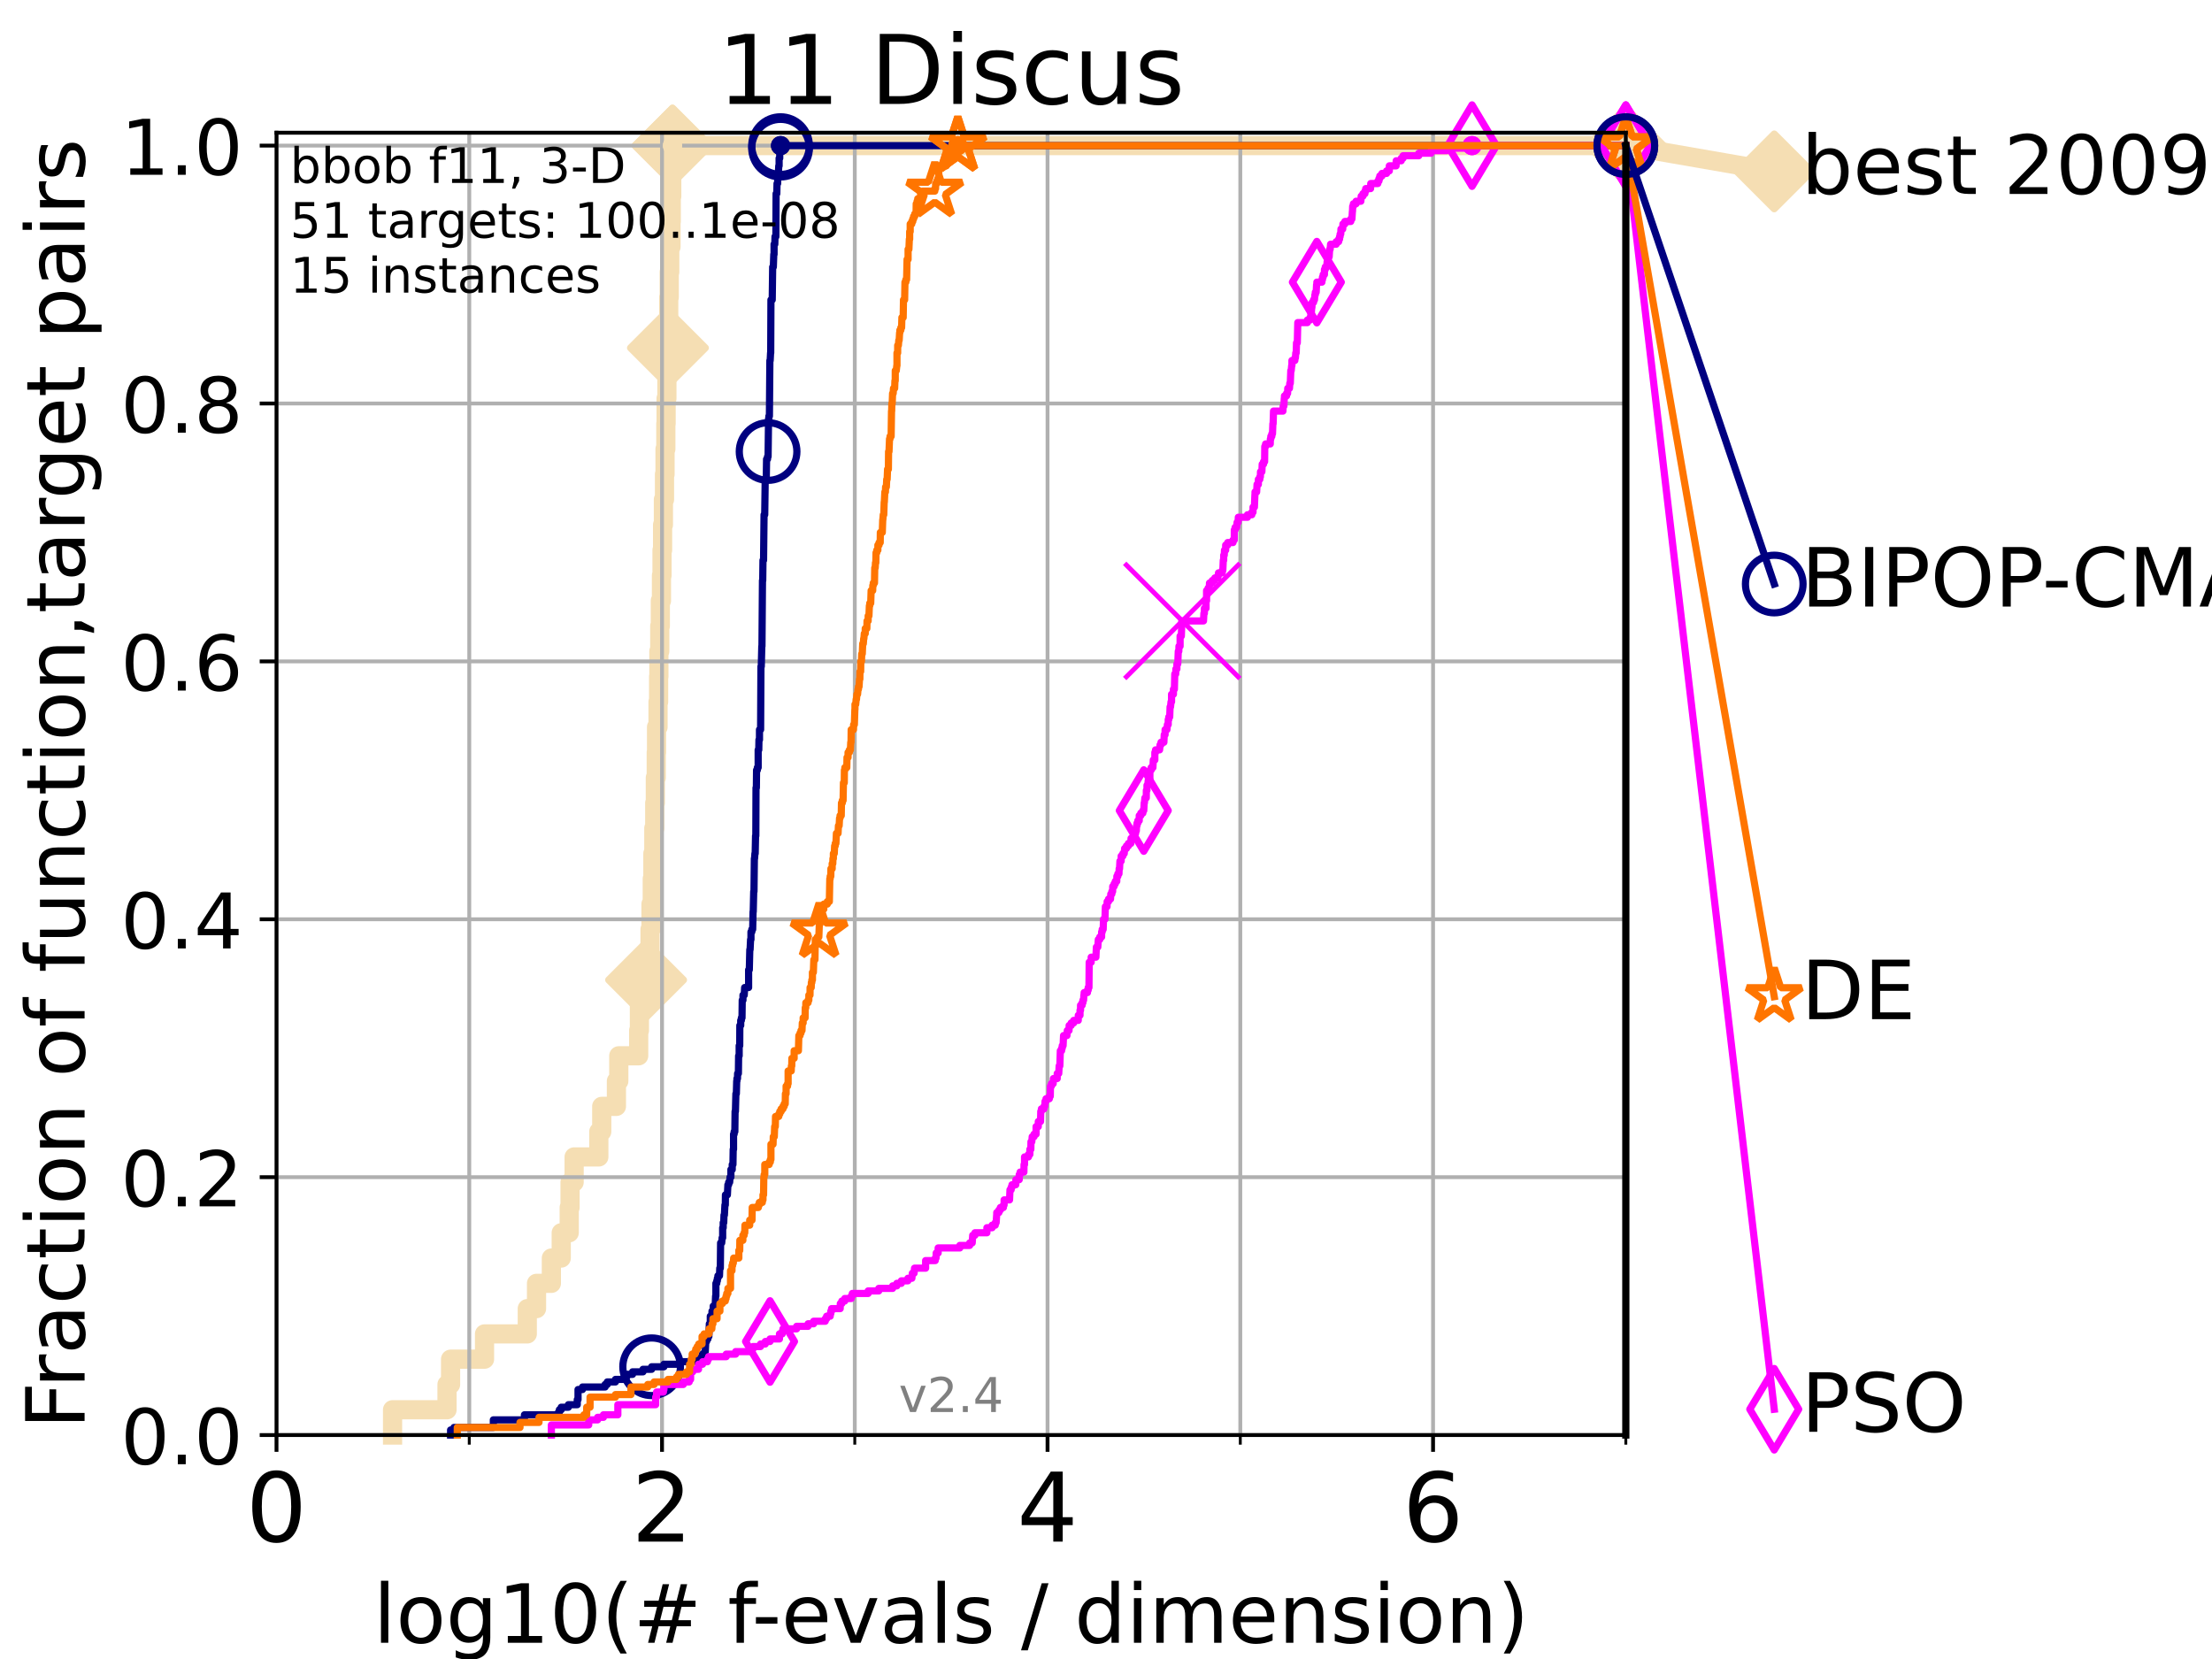 <?xml version="1.0" encoding="utf-8" standalone="no"?>
<!DOCTYPE svg PUBLIC "-//W3C//DTD SVG 1.1//EN"
  "http://www.w3.org/Graphics/SVG/1.1/DTD/svg11.dtd">
<!-- Created with matplotlib (https://matplotlib.org/) -->
<svg height="345.6pt" version="1.1" viewBox="0 0 460.8 345.6" width="460.8pt" xmlns="http://www.w3.org/2000/svg" xmlns:xlink="http://www.w3.org/1999/xlink">
 <defs>
  <style type="text/css">*{stroke-linecap:butt;stroke-linejoin:round;}</style>
 </defs>
 <g id="figure_1">
  <g id="patch_1">
   <path d="M 0 345.6 
L 460.8 345.6 
L 460.8 0 
L 0 0 
z
" style="fill:#ffffff;"/>
  </g>
  <g id="axes_1">
   <g id="patch_2">
    <path d="M 57.6 298.944 
L 338.688 298.944 
L 338.688 27.648 
L 57.6 27.648 
z
" style="fill:#ffffff;"/>
   </g>
   <g id="line2d_1">
    <path d="M 81.776 298.944 
L 81.776 293.677 
L 93.122 293.677 
L 93.122 288.41 
L 93.864 288.41 
L 93.864 283.143 
L 100.935 283.143 
L 100.935 277.877 
L 109.843 277.877 
L 109.843 272.61 
L 111.768 272.61 
L 111.768 267.343 
L 114.86 267.343 
L 114.86 262.076 
L 116.914 262.076 
L 116.914 256.809 
L 118.577 256.809 
L 118.577 251.542 
L 118.752 251.542 
L 118.752 246.275 
L 119.603 246.275 
L 119.603 241.009 
L 124.744 241.009 
L 124.744 235.742 
L 125.352 235.742 
L 125.352 230.475 
L 128.411 230.475 
L 128.411 225.208 
L 128.905 225.208 
L 128.905 219.941 
L 133.048 219.941 
L 133.048 214.674 
L 133.201 214.674 
L 133.201 209.407 
L 134.591 209.407 
L 134.591 204.141 
L 134.87 204.141 
L 134.87 198.874 
L 135.415 198.874 
L 135.415 193.607 
L 135.615 193.607 
L 135.615 188.34 
L 135.879 188.34 
L 135.879 183.073 
L 136.009 183.073 
L 136.009 177.806 
L 136.202 177.806 
L 136.202 172.539 
L 136.393 172.539 
L 136.393 167.272 
L 136.52 167.272 
L 136.52 162.006 
L 136.708 162.006 
L 136.708 156.739 
L 136.77 156.739 
L 136.77 151.472 
L 137.077 151.472 
L 137.077 146.205 
L 137.199 146.205 
L 137.199 140.938 
L 137.259 140.938 
L 137.259 135.671 
L 137.439 135.671 
L 137.439 130.404 
L 137.559 130.404 
L 137.559 125.138 
L 137.794 125.138 
L 137.794 119.871 
L 137.911 119.871 
L 137.911 114.604 
L 138.027 114.604 
L 138.027 109.337 
L 138.199 109.337 
L 138.199 104.07 
L 138.426 104.07 
L 138.426 98.803 
L 138.539 98.803 
L 138.539 93.536 
L 138.706 93.536 
L 138.706 88.27 
L 138.762 88.27 
L 138.762 83.003 
L 138.927 83.003 
L 138.927 77.736 
L 138.982 77.736 
L 138.982 72.469 
L 139.145 72.469 
L 139.145 67.202 
L 139.307 67.202 
L 139.307 61.935 
L 139.414 61.935 
L 139.414 56.668 
L 139.52 56.668 
L 139.52 51.402 
L 139.783 51.402 
L 139.783 46.135 
L 139.835 46.135 
L 139.835 40.868 
L 139.939 40.868 
L 139.939 35.601 
L 140.094 35.601 
L 140.094 30.334 
L 338.688 30.334 
" style="fill:none;stroke:#f5deb3;stroke-linecap:square;stroke-width:4;"/>
   </g>
   <g id="line2d_2">
    <defs>
     <path d="M -0 7.778 
L 7.778 0 
L 0 -7.778 
L -7.778 -0 
z
" id="m7bb5c1ddc3" style="stroke:#f5deb3;stroke-linejoin:miter;stroke-width:1.5;"/>
    </defs>
    <g>
     <use style="fill:#f5deb3;stroke:#f5deb3;stroke-linejoin:miter;stroke-width:1.5;" x="134.591" xlink:href="#m7bb5c1ddc3" y="204.141"/>
     <use style="fill:#f5deb3;stroke:#f5deb3;stroke-linejoin:miter;stroke-width:1.5;" x="139.145" xlink:href="#m7bb5c1ddc3" y="72.469"/>
     <use style="fill:#f5deb3;stroke:#f5deb3;stroke-linejoin:miter;stroke-width:1.5;" x="140.094" xlink:href="#m7bb5c1ddc3" y="30.334"/>
     <use style="fill:#f5deb3;stroke:#f5deb3;stroke-linejoin:miter;stroke-width:1.5;" x="140.094" xlink:href="#m7bb5c1ddc3" y="30.334"/>
     <use style="fill:#f5deb3;stroke:#f5deb3;stroke-linejoin:miter;stroke-width:1.5;" x="338.688" xlink:href="#m7bb5c1ddc3" y="30.334"/>
    </g>
   </g>
   <g id="line2d_3">
    <path style="fill:none;stroke:#f5deb3;stroke-linecap:square;stroke-width:4;"/>
    <g/>
   </g>
   <g id="line2d_4">
    <path d="M 338.688 30.334 
L 369.608 35.706 
" style="fill:none;stroke:#f5deb3;stroke-linecap:square;stroke-width:4;"/>
    <g>
     <use style="fill:#f5deb3;stroke:#f5deb3;stroke-linejoin:miter;stroke-width:1.5;" x="338.688" xlink:href="#m7bb5c1ddc3" y="30.334"/>
     <use style="fill:#f5deb3;stroke:#f5deb3;stroke-linejoin:miter;stroke-width:1.5;" x="369.608" xlink:href="#m7bb5c1ddc3" y="35.706"/>
    </g>
   </g>
   <g id="matplotlib.axis_1">
    <g id="xtick_1">
     <g id="line2d_5">
      <path clip-path="url(#p80cc5fe149)" d="M 57.6 298.944 
L 57.6 27.648 
" style="fill:none;stroke:#b0b0b0;stroke-linecap:square;stroke-width:0.8;"/>
     </g>
     <g id="line2d_6">
      <defs>
       <path d="M 0 0 
L 0 3.5 
" id="m67a31e1176" style="stroke:#000000;stroke-width:0.8;"/>
      </defs>
      <g>
       <use style="stroke:#000000;stroke-width:0.8;" x="57.6" xlink:href="#m67a31e1176" y="298.944"/>
      </g>
     </g>
     <g id="text_1">
      <!-- 0 -->
      <g transform="translate(51.237 321.141)scale(0.2 -0.2)">
       <defs>
        <path d="M 31.781 66.406 
Q 24.172 66.406 20.328 58.906 
Q 16.5 51.422 16.5 36.375 
Q 16.5 21.391 20.328 13.891 
Q 24.172 6.391 31.781 6.391 
Q 39.453 6.391 43.281 13.891 
Q 47.125 21.391 47.125 36.375 
Q 47.125 51.422 43.281 58.906 
Q 39.453 66.406 31.781 66.406 
z
M 31.781 74.219 
Q 44.047 74.219 50.516 64.516 
Q 56.984 54.828 56.984 36.375 
Q 56.984 17.969 50.516 8.266 
Q 44.047 -1.422 31.781 -1.422 
Q 19.531 -1.422 13.062 8.266 
Q 6.594 17.969 6.594 36.375 
Q 6.594 54.828 13.062 64.516 
Q 19.531 74.219 31.781 74.219 
z
" id="DejaVuSans-48"/>
       </defs>
       <use xlink:href="#DejaVuSans-48"/>
      </g>
     </g>
    </g>
    <g id="xtick_2">
     <g id="line2d_7">
      <path clip-path="url(#p80cc5fe149)" d="M 137.911 298.944 
L 137.911 27.648 
" style="fill:none;stroke:#b0b0b0;stroke-linecap:square;stroke-width:0.8;"/>
     </g>
     <g id="line2d_8">
      <g>
       <use style="stroke:#000000;stroke-width:0.8;" x="137.911" xlink:href="#m67a31e1176" y="298.944"/>
      </g>
     </g>
     <g id="text_2">
      <!-- 2 -->
      <g transform="translate(131.548 321.141)scale(0.2 -0.2)">
       <defs>
        <path d="M 19.188 8.297 
L 53.609 8.297 
L 53.609 0 
L 7.328 0 
L 7.328 8.297 
Q 12.938 14.109 22.625 23.891 
Q 32.328 33.688 34.812 36.531 
Q 39.547 41.844 41.422 45.531 
Q 43.312 49.219 43.312 52.781 
Q 43.312 58.594 39.234 62.25 
Q 35.156 65.922 28.609 65.922 
Q 23.969 65.922 18.812 64.312 
Q 13.672 62.703 7.812 59.422 
L 7.812 69.391 
Q 13.766 71.781 18.938 73 
Q 24.125 74.219 28.422 74.219 
Q 39.75 74.219 46.484 68.547 
Q 53.219 62.891 53.219 53.422 
Q 53.219 48.922 51.531 44.891 
Q 49.859 40.875 45.406 35.406 
Q 44.188 33.984 37.641 27.219 
Q 31.109 20.453 19.188 8.297 
z
" id="DejaVuSans-50"/>
       </defs>
       <use xlink:href="#DejaVuSans-50"/>
      </g>
     </g>
    </g>
    <g id="xtick_3">
     <g id="line2d_9">
      <path clip-path="url(#p80cc5fe149)" d="M 218.222 298.944 
L 218.222 27.648 
" style="fill:none;stroke:#b0b0b0;stroke-linecap:square;stroke-width:0.8;"/>
     </g>
     <g id="line2d_10">
      <g>
       <use style="stroke:#000000;stroke-width:0.8;" x="218.222" xlink:href="#m67a31e1176" y="298.944"/>
      </g>
     </g>
     <g id="text_3">
      <!-- 4 -->
      <g transform="translate(211.859 321.141)scale(0.2 -0.2)">
       <defs>
        <path d="M 37.797 64.312 
L 12.891 25.391 
L 37.797 25.391 
z
M 35.203 72.906 
L 47.609 72.906 
L 47.609 25.391 
L 58.016 25.391 
L 58.016 17.188 
L 47.609 17.188 
L 47.609 0 
L 37.797 0 
L 37.797 17.188 
L 4.891 17.188 
L 4.891 26.703 
z
" id="DejaVuSans-52"/>
       </defs>
       <use xlink:href="#DejaVuSans-52"/>
      </g>
     </g>
    </g>
    <g id="xtick_4">
     <g id="line2d_11">
      <path clip-path="url(#p80cc5fe149)" d="M 298.533 298.944 
L 298.533 27.648 
" style="fill:none;stroke:#b0b0b0;stroke-linecap:square;stroke-width:0.8;"/>
     </g>
     <g id="line2d_12">
      <g>
       <use style="stroke:#000000;stroke-width:0.8;" x="298.533" xlink:href="#m67a31e1176" y="298.944"/>
      </g>
     </g>
     <g id="text_4">
      <!-- 6 -->
      <g transform="translate(292.17 321.141)scale(0.2 -0.2)">
       <defs>
        <path d="M 33.016 40.375 
Q 26.375 40.375 22.484 35.828 
Q 18.609 31.297 18.609 23.391 
Q 18.609 15.531 22.484 10.953 
Q 26.375 6.391 33.016 6.391 
Q 39.656 6.391 43.531 10.953 
Q 47.406 15.531 47.406 23.391 
Q 47.406 31.297 43.531 35.828 
Q 39.656 40.375 33.016 40.375 
z
M 52.594 71.297 
L 52.594 62.312 
Q 48.875 64.062 45.094 64.984 
Q 41.312 65.922 37.594 65.922 
Q 27.828 65.922 22.672 59.328 
Q 17.531 52.734 16.797 39.406 
Q 19.672 43.656 24.016 45.922 
Q 28.375 48.188 33.594 48.188 
Q 44.578 48.188 50.953 41.516 
Q 57.328 34.859 57.328 23.391 
Q 57.328 12.156 50.688 5.359 
Q 44.047 -1.422 33.016 -1.422 
Q 20.359 -1.422 13.672 8.266 
Q 6.984 17.969 6.984 36.375 
Q 6.984 53.656 15.188 63.938 
Q 23.391 74.219 37.203 74.219 
Q 40.922 74.219 44.703 73.484 
Q 48.484 72.75 52.594 71.297 
z
" id="DejaVuSans-54"/>
       </defs>
       <use xlink:href="#DejaVuSans-54"/>
      </g>
     </g>
    </g>
    <g id="xtick_5">
     <g id="line2d_13">
      <path clip-path="url(#p80cc5fe149)" d="M 97.755 298.944 
L 97.755 27.648 
" style="fill:none;stroke:#b0b0b0;stroke-linecap:square;stroke-width:0.8;"/>
     </g>
     <g id="line2d_14">
      <defs>
       <path d="M 0 0 
L 0 2 
" id="m5263867553" style="stroke:#000000;stroke-width:0.6;"/>
      </defs>
      <g>
       <use style="stroke:#000000;stroke-width:0.6;" x="97.755" xlink:href="#m5263867553" y="298.944"/>
      </g>
     </g>
    </g>
    <g id="xtick_6">
     <g id="line2d_15">
      <path clip-path="url(#p80cc5fe149)" d="M 178.066 298.944 
L 178.066 27.648 
" style="fill:none;stroke:#b0b0b0;stroke-linecap:square;stroke-width:0.8;"/>
     </g>
     <g id="line2d_16">
      <g>
       <use style="stroke:#000000;stroke-width:0.6;" x="178.066" xlink:href="#m5263867553" y="298.944"/>
      </g>
     </g>
    </g>
    <g id="xtick_7">
     <g id="line2d_17">
      <path clip-path="url(#p80cc5fe149)" d="M 258.377 298.944 
L 258.377 27.648 
" style="fill:none;stroke:#b0b0b0;stroke-linecap:square;stroke-width:0.8;"/>
     </g>
     <g id="line2d_18">
      <g>
       <use style="stroke:#000000;stroke-width:0.6;" x="258.377" xlink:href="#m5263867553" y="298.944"/>
      </g>
     </g>
    </g>
    <g id="xtick_8">
     <g id="line2d_19">
      <path clip-path="url(#p80cc5fe149)" d="M 338.688 298.944 
L 338.688 27.648 
" style="fill:none;stroke:#b0b0b0;stroke-linecap:square;stroke-width:0.8;"/>
     </g>
     <g id="line2d_20">
      <g>
       <use style="stroke:#000000;stroke-width:0.6;" x="338.688" xlink:href="#m5263867553" y="298.944"/>
      </g>
     </g>
    </g>
    <g id="text_5">
     <!-- log10(# f-evals / dimension) -->
     <g transform="translate(77.764 342.218)scale(0.17 -0.17)">
      <defs>
       <path d="M 9.422 75.984 
L 18.406 75.984 
L 18.406 0 
L 9.422 0 
z
" id="DejaVuSans-108"/>
       <path d="M 30.609 48.391 
Q 23.391 48.391 19.188 42.75 
Q 14.984 37.109 14.984 27.297 
Q 14.984 17.484 19.156 11.844 
Q 23.344 6.203 30.609 6.203 
Q 37.797 6.203 41.984 11.859 
Q 46.188 17.531 46.188 27.297 
Q 46.188 37.016 41.984 42.703 
Q 37.797 48.391 30.609 48.391 
z
M 30.609 56 
Q 42.328 56 49.016 48.375 
Q 55.719 40.766 55.719 27.297 
Q 55.719 13.875 49.016 6.219 
Q 42.328 -1.422 30.609 -1.422 
Q 18.844 -1.422 12.172 6.219 
Q 5.516 13.875 5.516 27.297 
Q 5.516 40.766 12.172 48.375 
Q 18.844 56 30.609 56 
z
" id="DejaVuSans-111"/>
       <path d="M 45.406 27.984 
Q 45.406 37.75 41.375 43.109 
Q 37.359 48.484 30.078 48.484 
Q 22.859 48.484 18.828 43.109 
Q 14.797 37.75 14.797 27.984 
Q 14.797 18.266 18.828 12.891 
Q 22.859 7.516 30.078 7.516 
Q 37.359 7.516 41.375 12.891 
Q 45.406 18.266 45.406 27.984 
z
M 54.391 6.781 
Q 54.391 -7.172 48.188 -13.984 
Q 42 -20.797 29.203 -20.797 
Q 24.469 -20.797 20.266 -20.094 
Q 16.062 -19.391 12.109 -17.922 
L 12.109 -9.188 
Q 16.062 -11.328 19.922 -12.344 
Q 23.781 -13.375 27.781 -13.375 
Q 36.625 -13.375 41.016 -8.766 
Q 45.406 -4.156 45.406 5.172 
L 45.406 9.625 
Q 42.625 4.781 38.281 2.391 
Q 33.938 0 27.875 0 
Q 17.828 0 11.672 7.656 
Q 5.516 15.328 5.516 27.984 
Q 5.516 40.672 11.672 48.328 
Q 17.828 56 27.875 56 
Q 33.938 56 38.281 53.609 
Q 42.625 51.219 45.406 46.391 
L 45.406 54.688 
L 54.391 54.688 
z
" id="DejaVuSans-103"/>
       <path d="M 12.406 8.297 
L 28.516 8.297 
L 28.516 63.922 
L 10.984 60.406 
L 10.984 69.391 
L 28.422 72.906 
L 38.281 72.906 
L 38.281 8.297 
L 54.391 8.297 
L 54.391 0 
L 12.406 0 
z
" id="DejaVuSans-49"/>
       <path d="M 31 75.875 
Q 24.469 64.656 21.281 53.656 
Q 18.109 42.672 18.109 31.391 
Q 18.109 20.125 21.312 9.062 
Q 24.516 -2 31 -13.188 
L 23.188 -13.188 
Q 15.875 -1.703 12.234 9.375 
Q 8.594 20.453 8.594 31.391 
Q 8.594 42.281 12.203 53.312 
Q 15.828 64.359 23.188 75.875 
z
" id="DejaVuSans-40"/>
       <path d="M 51.125 44 
L 36.922 44 
L 32.812 27.688 
L 47.125 27.688 
z
M 43.797 71.781 
L 38.719 51.516 
L 52.984 51.516 
L 58.109 71.781 
L 65.922 71.781 
L 60.891 51.516 
L 76.125 51.516 
L 76.125 44 
L 58.984 44 
L 54.984 27.688 
L 70.516 27.688 
L 70.516 20.219 
L 53.078 20.219 
L 48 0 
L 40.188 0 
L 45.219 20.219 
L 30.906 20.219 
L 25.875 0 
L 18.016 0 
L 23.094 20.219 
L 7.719 20.219 
L 7.719 27.688 
L 24.906 27.688 
L 29 44 
L 13.281 44 
L 13.281 51.516 
L 30.906 51.516 
L 35.891 71.781 
z
" id="DejaVuSans-35"/>
       <path id="DejaVuSans-32"/>
       <path d="M 37.109 75.984 
L 37.109 68.5 
L 28.516 68.5 
Q 23.688 68.5 21.797 66.547 
Q 19.922 64.594 19.922 59.516 
L 19.922 54.688 
L 34.719 54.688 
L 34.719 47.703 
L 19.922 47.703 
L 19.922 0 
L 10.891 0 
L 10.891 47.703 
L 2.297 47.703 
L 2.297 54.688 
L 10.891 54.688 
L 10.891 58.5 
Q 10.891 67.625 15.141 71.797 
Q 19.391 75.984 28.609 75.984 
z
" id="DejaVuSans-102"/>
       <path d="M 4.891 31.391 
L 31.203 31.391 
L 31.203 23.391 
L 4.891 23.391 
z
" id="DejaVuSans-45"/>
       <path d="M 56.203 29.594 
L 56.203 25.203 
L 14.891 25.203 
Q 15.484 15.922 20.484 11.062 
Q 25.484 6.203 34.422 6.203 
Q 39.594 6.203 44.453 7.469 
Q 49.312 8.734 54.109 11.281 
L 54.109 2.781 
Q 49.266 0.734 44.188 -0.344 
Q 39.109 -1.422 33.891 -1.422 
Q 20.797 -1.422 13.156 6.188 
Q 5.516 13.812 5.516 26.812 
Q 5.516 40.234 12.766 48.109 
Q 20.016 56 32.328 56 
Q 43.359 56 49.781 48.891 
Q 56.203 41.797 56.203 29.594 
z
M 47.219 32.234 
Q 47.125 39.594 43.094 43.984 
Q 39.062 48.391 32.422 48.391 
Q 24.906 48.391 20.391 44.141 
Q 15.875 39.891 15.188 32.172 
z
" id="DejaVuSans-101"/>
       <path d="M 2.984 54.688 
L 12.5 54.688 
L 29.594 8.797 
L 46.688 54.688 
L 56.203 54.688 
L 35.688 0 
L 23.484 0 
z
" id="DejaVuSans-118"/>
       <path d="M 34.281 27.484 
Q 23.391 27.484 19.188 25 
Q 14.984 22.516 14.984 16.5 
Q 14.984 11.719 18.141 8.906 
Q 21.297 6.109 26.703 6.109 
Q 34.188 6.109 38.703 11.406 
Q 43.219 16.703 43.219 25.484 
L 43.219 27.484 
z
M 52.203 31.203 
L 52.203 0 
L 43.219 0 
L 43.219 8.297 
Q 40.141 3.328 35.547 0.953 
Q 30.953 -1.422 24.312 -1.422 
Q 15.922 -1.422 10.953 3.297 
Q 6 8.016 6 15.922 
Q 6 25.141 12.172 29.828 
Q 18.359 34.516 30.609 34.516 
L 43.219 34.516 
L 43.219 35.406 
Q 43.219 41.609 39.141 45 
Q 35.062 48.391 27.688 48.391 
Q 23 48.391 18.547 47.266 
Q 14.109 46.141 10.016 43.891 
L 10.016 52.203 
Q 14.938 54.109 19.578 55.047 
Q 24.219 56 28.609 56 
Q 40.484 56 46.344 49.844 
Q 52.203 43.703 52.203 31.203 
z
" id="DejaVuSans-97"/>
       <path d="M 44.281 53.078 
L 44.281 44.578 
Q 40.484 46.531 36.375 47.5 
Q 32.281 48.484 27.875 48.484 
Q 21.188 48.484 17.844 46.438 
Q 14.5 44.391 14.5 40.281 
Q 14.5 37.156 16.891 35.375 
Q 19.281 33.594 26.516 31.984 
L 29.594 31.297 
Q 39.156 29.25 43.188 25.516 
Q 47.219 21.781 47.219 15.094 
Q 47.219 7.469 41.188 3.016 
Q 35.156 -1.422 24.609 -1.422 
Q 20.219 -1.422 15.453 -0.562 
Q 10.688 0.297 5.422 2 
L 5.422 11.281 
Q 10.406 8.688 15.234 7.391 
Q 20.062 6.109 24.812 6.109 
Q 31.156 6.109 34.562 8.281 
Q 37.984 10.453 37.984 14.406 
Q 37.984 18.062 35.516 20.016 
Q 33.062 21.969 24.703 23.781 
L 21.578 24.516 
Q 13.234 26.266 9.516 29.906 
Q 5.812 33.547 5.812 39.891 
Q 5.812 47.609 11.281 51.797 
Q 16.75 56 26.812 56 
Q 31.781 56 36.172 55.266 
Q 40.578 54.547 44.281 53.078 
z
" id="DejaVuSans-115"/>
       <path d="M 25.391 72.906 
L 33.688 72.906 
L 8.297 -9.281 
L 0 -9.281 
z
" id="DejaVuSans-47"/>
       <path d="M 45.406 46.391 
L 45.406 75.984 
L 54.391 75.984 
L 54.391 0 
L 45.406 0 
L 45.406 8.203 
Q 42.578 3.328 38.25 0.953 
Q 33.938 -1.422 27.875 -1.422 
Q 17.969 -1.422 11.734 6.484 
Q 5.516 14.406 5.516 27.297 
Q 5.516 40.188 11.734 48.094 
Q 17.969 56 27.875 56 
Q 33.938 56 38.25 53.625 
Q 42.578 51.266 45.406 46.391 
z
M 14.797 27.297 
Q 14.797 17.391 18.875 11.75 
Q 22.953 6.109 30.078 6.109 
Q 37.203 6.109 41.297 11.75 
Q 45.406 17.391 45.406 27.297 
Q 45.406 37.203 41.297 42.844 
Q 37.203 48.484 30.078 48.484 
Q 22.953 48.484 18.875 42.844 
Q 14.797 37.203 14.797 27.297 
z
" id="DejaVuSans-100"/>
       <path d="M 9.422 54.688 
L 18.406 54.688 
L 18.406 0 
L 9.422 0 
z
M 9.422 75.984 
L 18.406 75.984 
L 18.406 64.594 
L 9.422 64.594 
z
" id="DejaVuSans-105"/>
       <path d="M 52 44.188 
Q 55.375 50.25 60.062 53.125 
Q 64.75 56 71.094 56 
Q 79.641 56 84.281 50.016 
Q 88.922 44.047 88.922 33.016 
L 88.922 0 
L 79.891 0 
L 79.891 32.719 
Q 79.891 40.578 77.094 44.375 
Q 74.312 48.188 68.609 48.188 
Q 61.625 48.188 57.562 43.547 
Q 53.516 38.922 53.516 30.906 
L 53.516 0 
L 44.484 0 
L 44.484 32.719 
Q 44.484 40.625 41.703 44.406 
Q 38.922 48.188 33.109 48.188 
Q 26.219 48.188 22.156 43.531 
Q 18.109 38.875 18.109 30.906 
L 18.109 0 
L 9.078 0 
L 9.078 54.688 
L 18.109 54.688 
L 18.109 46.188 
Q 21.188 51.219 25.484 53.609 
Q 29.781 56 35.688 56 
Q 41.656 56 45.828 52.969 
Q 50 49.953 52 44.188 
z
" id="DejaVuSans-109"/>
       <path d="M 54.891 33.016 
L 54.891 0 
L 45.906 0 
L 45.906 32.719 
Q 45.906 40.484 42.875 44.328 
Q 39.844 48.188 33.797 48.188 
Q 26.516 48.188 22.312 43.547 
Q 18.109 38.922 18.109 30.906 
L 18.109 0 
L 9.078 0 
L 9.078 54.688 
L 18.109 54.688 
L 18.109 46.188 
Q 21.344 51.125 25.703 53.562 
Q 30.078 56 35.797 56 
Q 45.219 56 50.047 50.172 
Q 54.891 44.344 54.891 33.016 
z
" id="DejaVuSans-110"/>
       <path d="M 8.016 75.875 
L 15.828 75.875 
Q 23.141 64.359 26.781 53.312 
Q 30.422 42.281 30.422 31.391 
Q 30.422 20.453 26.781 9.375 
Q 23.141 -1.703 15.828 -13.188 
L 8.016 -13.188 
Q 14.5 -2 17.703 9.062 
Q 20.906 20.125 20.906 31.391 
Q 20.906 42.672 17.703 53.656 
Q 14.5 64.656 8.016 75.875 
z
" id="DejaVuSans-41"/>
      </defs>
      <use xlink:href="#DejaVuSans-108"/>
      <use x="27.783" xlink:href="#DejaVuSans-111"/>
      <use x="88.965" xlink:href="#DejaVuSans-103"/>
      <use x="152.441" xlink:href="#DejaVuSans-49"/>
      <use x="216.064" xlink:href="#DejaVuSans-48"/>
      <use x="279.688" xlink:href="#DejaVuSans-40"/>
      <use x="318.701" xlink:href="#DejaVuSans-35"/>
      <use x="402.49" xlink:href="#DejaVuSans-32"/>
      <use x="434.277" xlink:href="#DejaVuSans-102"/>
      <use x="463.982" xlink:href="#DejaVuSans-45"/>
      <use x="500.066" xlink:href="#DejaVuSans-101"/>
      <use x="561.59" xlink:href="#DejaVuSans-118"/>
      <use x="620.77" xlink:href="#DejaVuSans-97"/>
      <use x="682.049" xlink:href="#DejaVuSans-108"/>
      <use x="709.832" xlink:href="#DejaVuSans-115"/>
      <use x="761.932" xlink:href="#DejaVuSans-32"/>
      <use x="793.719" xlink:href="#DejaVuSans-47"/>
      <use x="827.41" xlink:href="#DejaVuSans-32"/>
      <use x="859.197" xlink:href="#DejaVuSans-100"/>
      <use x="922.674" xlink:href="#DejaVuSans-105"/>
      <use x="950.457" xlink:href="#DejaVuSans-109"/>
      <use x="1047.869" xlink:href="#DejaVuSans-101"/>
      <use x="1109.393" xlink:href="#DejaVuSans-110"/>
      <use x="1172.771" xlink:href="#DejaVuSans-115"/>
      <use x="1224.871" xlink:href="#DejaVuSans-105"/>
      <use x="1252.654" xlink:href="#DejaVuSans-111"/>
      <use x="1313.836" xlink:href="#DejaVuSans-110"/>
      <use x="1377.215" xlink:href="#DejaVuSans-41"/>
     </g>
    </g>
   </g>
   <g id="matplotlib.axis_2">
    <g id="ytick_1">
     <g id="line2d_21">
      <path clip-path="url(#p80cc5fe149)" d="M 57.6 298.944 
L 338.688 298.944 
" style="fill:none;stroke:#b0b0b0;stroke-linecap:square;stroke-width:0.8;"/>
     </g>
     <g id="line2d_22">
      <defs>
       <path d="M 0 0 
L -3.5 0 
" id="m1ff249c851" style="stroke:#000000;stroke-width:0.8;"/>
      </defs>
      <g>
       <use style="stroke:#000000;stroke-width:0.8;" x="57.6" xlink:href="#m1ff249c851" y="298.944"/>
      </g>
     </g>
     <g id="text_6">
      <!-- 0.0 -->
      <g transform="translate(25.155 305.023)scale(0.16 -0.16)">
       <defs>
        <path d="M 10.688 12.406 
L 21 12.406 
L 21 0 
L 10.688 0 
z
" id="DejaVuSans-46"/>
       </defs>
       <use xlink:href="#DejaVuSans-48"/>
       <use x="63.623" xlink:href="#DejaVuSans-46"/>
       <use x="95.41" xlink:href="#DejaVuSans-48"/>
      </g>
     </g>
    </g>
    <g id="ytick_2">
     <g id="line2d_23">
      <path clip-path="url(#p80cc5fe149)" d="M 57.6 245.222 
L 338.688 245.222 
" style="fill:none;stroke:#b0b0b0;stroke-linecap:square;stroke-width:0.8;"/>
     </g>
     <g id="line2d_24">
      <g>
       <use style="stroke:#000000;stroke-width:0.8;" x="57.6" xlink:href="#m1ff249c851" y="245.222"/>
      </g>
     </g>
     <g id="text_7">
      <!-- 0.2 -->
      <g transform="translate(25.155 251.301)scale(0.16 -0.16)">
       <use xlink:href="#DejaVuSans-48"/>
       <use x="63.623" xlink:href="#DejaVuSans-46"/>
       <use x="95.41" xlink:href="#DejaVuSans-50"/>
      </g>
     </g>
    </g>
    <g id="ytick_3">
     <g id="line2d_25">
      <path clip-path="url(#p80cc5fe149)" d="M 57.6 191.5 
L 338.688 191.5 
" style="fill:none;stroke:#b0b0b0;stroke-linecap:square;stroke-width:0.8;"/>
     </g>
     <g id="line2d_26">
      <g>
       <use style="stroke:#000000;stroke-width:0.8;" x="57.6" xlink:href="#m1ff249c851" y="191.5"/>
      </g>
     </g>
     <g id="text_8">
      <!-- 0.4 -->
      <g transform="translate(25.155 197.579)scale(0.16 -0.16)">
       <use xlink:href="#DejaVuSans-48"/>
       <use x="63.623" xlink:href="#DejaVuSans-46"/>
       <use x="95.41" xlink:href="#DejaVuSans-52"/>
      </g>
     </g>
    </g>
    <g id="ytick_4">
     <g id="line2d_27">
      <path clip-path="url(#p80cc5fe149)" d="M 57.6 137.778 
L 338.688 137.778 
" style="fill:none;stroke:#b0b0b0;stroke-linecap:square;stroke-width:0.8;"/>
     </g>
     <g id="line2d_28">
      <g>
       <use style="stroke:#000000;stroke-width:0.8;" x="57.6" xlink:href="#m1ff249c851" y="137.778"/>
      </g>
     </g>
     <g id="text_9">
      <!-- 0.6 -->
      <g transform="translate(25.155 143.857)scale(0.16 -0.16)">
       <use xlink:href="#DejaVuSans-48"/>
       <use x="63.623" xlink:href="#DejaVuSans-46"/>
       <use x="95.41" xlink:href="#DejaVuSans-54"/>
      </g>
     </g>
    </g>
    <g id="ytick_5">
     <g id="line2d_29">
      <path clip-path="url(#p80cc5fe149)" d="M 57.6 84.056 
L 338.688 84.056 
" style="fill:none;stroke:#b0b0b0;stroke-linecap:square;stroke-width:0.8;"/>
     </g>
     <g id="line2d_30">
      <g>
       <use style="stroke:#000000;stroke-width:0.8;" x="57.6" xlink:href="#m1ff249c851" y="84.056"/>
      </g>
     </g>
     <g id="text_10">
      <!-- 0.8 -->
      <g transform="translate(25.155 90.135)scale(0.16 -0.16)">
       <defs>
        <path d="M 31.781 34.625 
Q 24.75 34.625 20.719 30.859 
Q 16.703 27.094 16.703 20.516 
Q 16.703 13.922 20.719 10.156 
Q 24.75 6.391 31.781 6.391 
Q 38.812 6.391 42.859 10.172 
Q 46.922 13.969 46.922 20.516 
Q 46.922 27.094 42.891 30.859 
Q 38.875 34.625 31.781 34.625 
z
M 21.922 38.812 
Q 15.578 40.375 12.031 44.719 
Q 8.5 49.078 8.5 55.328 
Q 8.5 64.062 14.719 69.141 
Q 20.953 74.219 31.781 74.219 
Q 42.672 74.219 48.875 69.141 
Q 55.078 64.062 55.078 55.328 
Q 55.078 49.078 51.531 44.719 
Q 48 40.375 41.703 38.812 
Q 48.828 37.156 52.797 32.312 
Q 56.781 27.484 56.781 20.516 
Q 56.781 9.906 50.312 4.234 
Q 43.844 -1.422 31.781 -1.422 
Q 19.734 -1.422 13.25 4.234 
Q 6.781 9.906 6.781 20.516 
Q 6.781 27.484 10.781 32.312 
Q 14.797 37.156 21.922 38.812 
z
M 18.312 54.391 
Q 18.312 48.734 21.844 45.562 
Q 25.391 42.391 31.781 42.391 
Q 38.141 42.391 41.719 45.562 
Q 45.312 48.734 45.312 54.391 
Q 45.312 60.062 41.719 63.234 
Q 38.141 66.406 31.781 66.406 
Q 25.391 66.406 21.844 63.234 
Q 18.312 60.062 18.312 54.391 
z
" id="DejaVuSans-56"/>
       </defs>
       <use xlink:href="#DejaVuSans-48"/>
       <use x="63.623" xlink:href="#DejaVuSans-46"/>
       <use x="95.41" xlink:href="#DejaVuSans-56"/>
      </g>
     </g>
    </g>
    <g id="ytick_6">
     <g id="line2d_31">
      <path clip-path="url(#p80cc5fe149)" d="M 57.6 30.334 
L 338.688 30.334 
" style="fill:none;stroke:#b0b0b0;stroke-linecap:square;stroke-width:0.8;"/>
     </g>
     <g id="line2d_32">
      <g>
       <use style="stroke:#000000;stroke-width:0.8;" x="57.6" xlink:href="#m1ff249c851" y="30.334"/>
      </g>
     </g>
     <g id="text_11">
      <!-- 1.0 -->
      <g transform="translate(25.155 36.413)scale(0.16 -0.16)">
       <use xlink:href="#DejaVuSans-49"/>
       <use x="63.623" xlink:href="#DejaVuSans-46"/>
       <use x="95.41" xlink:href="#DejaVuSans-48"/>
      </g>
     </g>
    </g>
    <g id="text_12">
     <!-- Fraction of function,target pairs -->
     <g transform="translate(17.62 297.681)rotate(-90)scale(0.17 -0.17)">
      <defs>
       <path d="M 9.812 72.906 
L 51.703 72.906 
L 51.703 64.594 
L 19.672 64.594 
L 19.672 43.109 
L 48.578 43.109 
L 48.578 34.812 
L 19.672 34.812 
L 19.672 0 
L 9.812 0 
z
" id="DejaVuSans-70"/>
       <path d="M 41.109 46.297 
Q 39.594 47.172 37.812 47.578 
Q 36.031 48 33.891 48 
Q 26.266 48 22.188 43.047 
Q 18.109 38.094 18.109 28.812 
L 18.109 0 
L 9.078 0 
L 9.078 54.688 
L 18.109 54.688 
L 18.109 46.188 
Q 20.953 51.172 25.484 53.578 
Q 30.031 56 36.531 56 
Q 37.453 56 38.578 55.875 
Q 39.703 55.766 41.062 55.516 
z
" id="DejaVuSans-114"/>
       <path d="M 48.781 52.594 
L 48.781 44.188 
Q 44.969 46.297 41.141 47.344 
Q 37.312 48.391 33.406 48.391 
Q 24.656 48.391 19.812 42.844 
Q 14.984 37.312 14.984 27.297 
Q 14.984 17.281 19.812 11.734 
Q 24.656 6.203 33.406 6.203 
Q 37.312 6.203 41.141 7.25 
Q 44.969 8.297 48.781 10.406 
L 48.781 2.094 
Q 45.016 0.344 40.984 -0.531 
Q 36.969 -1.422 32.422 -1.422 
Q 20.062 -1.422 12.781 6.344 
Q 5.516 14.109 5.516 27.297 
Q 5.516 40.672 12.859 48.328 
Q 20.219 56 33.016 56 
Q 37.156 56 41.109 55.141 
Q 45.062 54.297 48.781 52.594 
z
" id="DejaVuSans-99"/>
       <path d="M 18.312 70.219 
L 18.312 54.688 
L 36.812 54.688 
L 36.812 47.703 
L 18.312 47.703 
L 18.312 18.016 
Q 18.312 11.328 20.141 9.422 
Q 21.969 7.516 27.594 7.516 
L 36.812 7.516 
L 36.812 0 
L 27.594 0 
Q 17.188 0 13.234 3.875 
Q 9.281 7.766 9.281 18.016 
L 9.281 47.703 
L 2.688 47.703 
L 2.688 54.688 
L 9.281 54.688 
L 9.281 70.219 
z
" id="DejaVuSans-116"/>
       <path d="M 8.5 21.578 
L 8.5 54.688 
L 17.484 54.688 
L 17.484 21.922 
Q 17.484 14.156 20.5 10.266 
Q 23.531 6.391 29.594 6.391 
Q 36.859 6.391 41.078 11.031 
Q 45.312 15.672 45.312 23.688 
L 45.312 54.688 
L 54.297 54.688 
L 54.297 0 
L 45.312 0 
L 45.312 8.406 
Q 42.047 3.422 37.719 1 
Q 33.406 -1.422 27.688 -1.422 
Q 18.266 -1.422 13.375 4.438 
Q 8.5 10.297 8.5 21.578 
z
M 31.109 56 
z
" id="DejaVuSans-117"/>
       <path d="M 11.719 12.406 
L 22.016 12.406 
L 22.016 4 
L 14.016 -11.625 
L 7.719 -11.625 
L 11.719 4 
z
" id="DejaVuSans-44"/>
       <path d="M 18.109 8.203 
L 18.109 -20.797 
L 9.078 -20.797 
L 9.078 54.688 
L 18.109 54.688 
L 18.109 46.391 
Q 20.953 51.266 25.266 53.625 
Q 29.594 56 35.594 56 
Q 45.562 56 51.781 48.094 
Q 58.016 40.188 58.016 27.297 
Q 58.016 14.406 51.781 6.484 
Q 45.562 -1.422 35.594 -1.422 
Q 29.594 -1.422 25.266 0.953 
Q 20.953 3.328 18.109 8.203 
z
M 48.688 27.297 
Q 48.688 37.203 44.609 42.844 
Q 40.531 48.484 33.406 48.484 
Q 26.266 48.484 22.188 42.844 
Q 18.109 37.203 18.109 27.297 
Q 18.109 17.391 22.188 11.75 
Q 26.266 6.109 33.406 6.109 
Q 40.531 6.109 44.609 11.75 
Q 48.688 17.391 48.688 27.297 
z
" id="DejaVuSans-112"/>
      </defs>
      <use xlink:href="#DejaVuSans-70"/>
      <use x="50.27" xlink:href="#DejaVuSans-114"/>
      <use x="91.383" xlink:href="#DejaVuSans-97"/>
      <use x="152.662" xlink:href="#DejaVuSans-99"/>
      <use x="207.643" xlink:href="#DejaVuSans-116"/>
      <use x="246.852" xlink:href="#DejaVuSans-105"/>
      <use x="274.635" xlink:href="#DejaVuSans-111"/>
      <use x="335.816" xlink:href="#DejaVuSans-110"/>
      <use x="399.195" xlink:href="#DejaVuSans-32"/>
      <use x="430.982" xlink:href="#DejaVuSans-111"/>
      <use x="492.164" xlink:href="#DejaVuSans-102"/>
      <use x="527.369" xlink:href="#DejaVuSans-32"/>
      <use x="559.156" xlink:href="#DejaVuSans-102"/>
      <use x="594.361" xlink:href="#DejaVuSans-117"/>
      <use x="657.74" xlink:href="#DejaVuSans-110"/>
      <use x="721.119" xlink:href="#DejaVuSans-99"/>
      <use x="776.1" xlink:href="#DejaVuSans-116"/>
      <use x="815.309" xlink:href="#DejaVuSans-105"/>
      <use x="843.092" xlink:href="#DejaVuSans-111"/>
      <use x="904.273" xlink:href="#DejaVuSans-110"/>
      <use x="967.652" xlink:href="#DejaVuSans-44"/>
      <use x="999.439" xlink:href="#DejaVuSans-116"/>
      <use x="1038.648" xlink:href="#DejaVuSans-97"/>
      <use x="1099.928" xlink:href="#DejaVuSans-114"/>
      <use x="1139.291" xlink:href="#DejaVuSans-103"/>
      <use x="1202.768" xlink:href="#DejaVuSans-101"/>
      <use x="1264.291" xlink:href="#DejaVuSans-116"/>
      <use x="1303.5" xlink:href="#DejaVuSans-32"/>
      <use x="1335.287" xlink:href="#DejaVuSans-112"/>
      <use x="1398.764" xlink:href="#DejaVuSans-97"/>
      <use x="1460.043" xlink:href="#DejaVuSans-105"/>
      <use x="1487.826" xlink:href="#DejaVuSans-114"/>
      <use x="1528.939" xlink:href="#DejaVuSans-115"/>
     </g>
    </g>
   </g>
   <g id="line2d_33">
    <defs>
     <path d="M 0 1.5 
C 0.398 1.5 0.779 1.342 1.061 1.061 
C 1.342 0.779 1.5 0.398 1.5 0 
C 1.5 -0.398 1.342 -0.779 1.061 -1.061 
C 0.779 -1.342 0.398 -1.5 0 -1.5 
C -0.398 -1.5 -0.779 -1.342 -1.061 -1.061 
C -1.342 -0.779 -1.5 -0.398 -1.5 0 
C -1.5 0.398 -1.342 0.779 -1.061 1.061 
C -0.779 1.342 -0.398 1.5 0 1.5 
z
" id="mc1163c5d62" style="stroke:#f5deb3;"/>
    </defs>
    <g>
     <use style="fill:#f5deb3;stroke:#f5deb3;" x="140.094" xlink:href="#mc1163c5d62" y="30.334"/>
     <use style="fill:#f5deb3;stroke:#f5deb3;" x="140.094" xlink:href="#mc1163c5d62" y="30.334"/>
    </g>
   </g>
   <g id="line2d_34">
    <defs>
     <path d="M 0 1.5 
C 0.398 1.5 0.779 1.342 1.061 1.061 
C 1.342 0.779 1.5 0.398 1.5 0 
C 1.5 -0.398 1.342 -0.779 1.061 -1.061 
C 0.779 -1.342 0.398 -1.5 0 -1.5 
C -0.398 -1.5 -0.779 -1.342 -1.061 -1.061 
C -1.342 -0.779 -1.5 -0.398 -1.5 0 
C -1.5 0.398 -1.342 0.779 -1.061 1.061 
C -0.779 1.342 -0.398 1.5 0 1.5 
z
" id="md8a428bfb9" style="stroke:#000080;"/>
    </defs>
    <g>
     <use style="fill:#000080;stroke:#000080;" x="162.602" xlink:href="#md8a428bfb9" y="30.334"/>
     <use style="fill:#000080;stroke:#000080;" x="162.602" xlink:href="#md8a428bfb9" y="30.334"/>
    </g>
   </g>
   <g id="line2d_35">
    <path d="M 93.864 298.944 
L 93.864 297.891 
L 94.576 297.891 
L 94.576 297.364 
L 102.772 297.364 
L 102.772 295.784 
L 109.252 295.784 
L 109.252 294.731 
L 116.323 294.731 
L 116.323 294.204 
L 116.523 294.204 
L 116.523 293.677 
L 116.914 293.677 
L 116.914 293.15 
L 118.4 293.15 
L 118.4 292.624 
L 120.255 292.624 
L 120.255 291.57 
L 120.414 291.57 
L 120.414 289.464 
L 121.34 289.464 
L 121.34 288.937 
L 126.054 288.937 
L 126.054 288.41 
L 126.507 288.41 
L 126.507 287.884 
L 128.21 287.884 
L 128.21 287.357 
L 130.037 287.357 
L 130.037 286.83 
L 130.576 286.83 
L 130.576 286.304 
L 131.774 286.304 
L 131.774 285.777 
L 133.947 285.777 
L 133.947 285.25 
L 135.747 285.25 
L 135.747 284.723 
L 138.313 284.723 
L 138.313 284.197 
L 141.521 284.197 
L 141.521 283.67 
L 144.431 283.67 
L 144.431 283.143 
L 146.071 283.143 
L 146.071 282.617 
L 146.324 282.617 
L 146.324 282.09 
L 146.784 282.09 
L 146.784 281.563 
L 146.924 281.563 
L 147.027 279.457 
L 147.199 279.457 
L 147.199 278.93 
L 147.47 278.93 
L 147.47 278.403 
L 147.67 278.403 
L 147.77 275.77 
L 147.967 275.77 
L 147.967 274.19 
L 148.29 274.19 
L 148.322 273.136 
L 148.576 273.136 
L 148.576 272.083 
L 148.982 272.083 
L 149.074 269.976 
L 149.135 269.976 
L 149.135 267.343 
L 149.317 267.343 
L 149.317 266.816 
L 149.438 266.816 
L 149.438 266.289 
L 149.557 266.289 
L 149.557 265.763 
L 149.882 265.763 
L 149.941 264.183 
L 150.057 264.183 
L 150.115 258.916 
L 150.344 258.916 
L 150.429 257.862 
L 150.543 257.862 
L 150.543 255.756 
L 150.655 255.756 
L 150.655 254.702 
L 150.766 254.702 
L 150.822 253.122 
L 150.905 253.122 
L 151.015 251.016 
L 151.097 251.016 
L 151.124 248.909 
L 151.528 248.909 
L 151.635 246.802 
L 151.793 246.802 
L 151.793 246.275 
L 152.001 246.275 
L 152.079 245.222 
L 152.258 245.222 
L 152.258 243.642 
L 152.537 243.642 
L 152.537 242.589 
L 152.687 242.589 
L 152.737 239.428 
L 152.811 239.428 
L 152.811 236.268 
L 152.934 236.268 
L 152.934 235.742 
L 153.081 235.742 
L 153.13 231.528 
L 153.203 231.528 
L 153.299 227.841 
L 153.395 227.841 
L 153.467 225.208 
L 153.514 225.208 
L 153.514 224.681 
L 153.633 224.681 
L 153.656 223.628 
L 153.82 223.628 
L 153.867 219.941 
L 153.983 219.941 
L 153.983 217.834 
L 154.098 217.834 
L 154.121 213.621 
L 154.304 213.621 
L 154.304 212.567 
L 154.44 212.567 
L 154.44 212.041 
L 154.574 212.041 
L 154.619 208.354 
L 154.774 208.354 
L 154.774 207.301 
L 155.038 207.301 
L 155.124 205.721 
L 155.95 205.721 
L 155.95 202.034 
L 156.094 202.034 
L 156.196 197.82 
L 156.257 197.82 
L 156.358 195.714 
L 156.439 195.714 
L 156.439 194.133 
L 156.618 194.133 
L 156.618 193.607 
L 156.796 193.607 
L 156.875 189.92 
L 156.914 189.92 
L 157.012 185.706 
L 157.07 185.706 
L 157.147 178.86 
L 157.186 178.86 
L 157.263 177.806 
L 157.32 177.806 
L 157.396 174.119 
L 157.453 174.119 
L 157.491 164.112 
L 157.567 164.112 
L 157.604 160.426 
L 157.772 160.426 
L 157.772 159.899 
L 157.939 159.899 
L 157.939 156.212 
L 158.068 156.212 
L 158.104 154.105 
L 158.214 154.105 
L 158.214 151.999 
L 158.448 151.999 
L 158.519 138.831 
L 158.591 138.831 
L 158.697 134.618 
L 158.732 134.618 
L 158.837 120.924 
L 158.89 120.924 
L 158.942 116.711 
L 159.064 116.711 
L 159.167 107.23 
L 159.304 107.23 
L 159.406 99.857 
L 159.625 99.857 
L 159.692 95.643 
L 159.891 95.643 
L 159.891 95.116 
L 160.006 95.116 
L 160.103 87.216 
L 160.168 87.216 
L 160.168 86.69 
L 160.282 86.69 
L 160.378 75.102 
L 160.442 75.102 
L 160.522 73.522 
L 160.554 73.522 
L 160.601 62.462 
L 160.868 62.462 
L 160.961 55.615 
L 161.1 55.615 
L 161.192 52.982 
L 161.253 52.982 
L 161.253 50.875 
L 161.405 50.875 
L 161.45 49.295 
L 161.63 49.295 
L 161.675 40.341 
L 161.823 40.341 
L 161.867 38.234 
L 161.999 38.234 
L 162.029 36.128 
L 162.145 36.128 
L 162.232 34.548 
L 162.303 34.548 
L 162.303 32.968 
L 162.432 32.968 
L 162.432 30.861 
L 162.602 30.861 
L 162.602 30.334 
L 338.688 30.334 
L 338.688 30.334 
" style="fill:none;stroke:#000080;stroke-linecap:square;stroke-width:1.5;"/>
   </g>
   <g id="line2d_36">
    <defs>
     <path d="M 0 6 
C 1.591 6 3.117 5.368 4.243 4.243 
C 5.368 3.117 6 1.591 6 0 
C 6 -1.591 5.368 -3.117 4.243 -4.243 
C 3.117 -5.368 1.591 -6 0 -6 
C -1.591 -6 -3.117 -5.368 -4.243 -4.243 
C -5.368 -3.117 -6 -1.591 -6 0 
C -6 1.591 -5.368 3.117 -4.243 4.243 
C -3.117 5.368 -1.591 6 0 6 
z
" id="m5f4271e3c1" style="stroke:#000080;stroke-width:1.5;"/>
    </defs>
    <g>
     <use style="fill-opacity:0;stroke:#000080;stroke-width:1.5;" x="135.747" xlink:href="#m5f4271e3c1" y="284.723"/>
     <use style="fill-opacity:0;stroke:#000080;stroke-width:1.5;" x="160.006" xlink:href="#m5f4271e3c1" y="94.063"/>
     <use style="fill-opacity:0;stroke:#000080;stroke-width:1.5;" x="162.602" xlink:href="#m5f4271e3c1" y="30.861"/>
     <use style="fill-opacity:0;stroke:#000080;stroke-width:1.5;" x="162.602" xlink:href="#m5f4271e3c1" y="30.334"/>
     <use style="fill-opacity:0;stroke:#000080;stroke-width:1.5;" x="338.688" xlink:href="#m5f4271e3c1" y="30.334"/>
    </g>
   </g>
   <g id="line2d_37">
    <path style="fill:none;stroke:#000080;stroke-linecap:square;stroke-width:1.5;"/>
    <g/>
   </g>
   <g id="line2d_38">
    <defs>
     <path d="M 0 1.5 
C 0.398 1.5 0.779 1.342 1.061 1.061 
C 1.342 0.779 1.5 0.398 1.5 0 
C 1.5 -0.398 1.342 -0.779 1.061 -1.061 
C 0.779 -1.342 0.398 -1.5 0 -1.5 
C -0.398 -1.5 -0.779 -1.342 -1.061 -1.061 
C -1.342 -0.779 -1.5 -0.398 -1.5 0 
C -1.5 0.398 -1.342 0.779 -1.061 1.061 
C -0.779 1.342 -0.398 1.5 0 1.5 
z
" id="me912d68ac0" style="stroke:#ff00ff;"/>
    </defs>
    <g>
     <use style="fill:#ff00ff;stroke:#ff00ff;" x="306.654" xlink:href="#me912d68ac0" y="30.334"/>
     <use style="fill:#ff00ff;stroke:#ff00ff;" x="306.654" xlink:href="#me912d68ac0" y="30.334"/>
    </g>
   </g>
   <g id="line2d_39">
    <path d="M 114.86 298.944 
L 114.86 296.837 
L 122.643 296.837 
L 122.643 295.784 
L 124.495 295.784 
L 124.495 295.257 
L 125.706 295.257 
L 125.706 294.731 
L 128.709 294.731 
L 128.709 292.624 
L 136.583 292.624 
L 136.583 291.044 
L 136.77 291.044 
L 136.77 289.99 
L 138.199 289.99 
L 138.199 289.464 
L 138.313 289.464 
L 138.313 288.41 
L 142.352 288.41 
L 142.352 287.884 
L 143.57 287.884 
L 143.57 287.357 
L 143.862 287.357 
L 143.862 285.777 
L 144.31 285.777 
L 144.31 285.25 
L 145.516 285.25 
L 145.516 284.197 
L 146.36 284.197 
L 146.36 283.67 
L 147.369 283.67 
L 147.369 283.143 
L 147.604 283.143 
L 147.604 282.617 
L 151.287 282.617 
L 151.287 282.09 
L 153.251 282.09 
L 153.251 281.563 
L 156.459 281.563 
L 156.459 281.037 
L 156.855 281.037 
L 156.855 280.51 
L 158.43 280.51 
L 158.43 279.983 
L 159.423 279.983 
L 159.423 279.457 
L 160.41 279.457 
L 160.41 278.93 
L 162.375 278.93 
L 162.375 277.877 
L 162.952 277.877 
L 162.952 277.35 
L 163.103 277.35 
L 163.103 276.823 
L 165.955 276.823 
L 165.955 276.296 
L 168.335 276.296 
L 168.335 275.77 
L 169.484 275.77 
L 169.484 275.243 
L 171.912 275.243 
L 171.912 274.716 
L 172.2 274.716 
L 172.2 274.19 
L 172.948 274.19 
L 172.948 273.663 
L 173.073 273.663 
L 173.073 273.136 
L 173.234 273.136 
L 173.234 272.61 
L 175.026 272.61 
L 175.053 271.556 
L 175.368 271.556 
L 175.368 271.03 
L 175.982 271.03 
L 175.982 270.503 
L 177.336 270.503 
L 177.336 269.976 
L 177.553 269.976 
L 177.553 269.45 
L 180.854 269.45 
L 180.854 268.923 
L 183.066 268.923 
L 183.066 268.396 
L 185.951 268.396 
L 185.951 267.87 
L 186.824 267.87 
L 186.824 267.343 
L 187.769 267.343 
L 187.769 266.816 
L 189.134 266.816 
L 189.134 266.289 
L 189.964 266.289 
L 190.055 265.236 
L 190.42 265.236 
L 190.511 264.183 
L 192.823 264.183 
L 192.823 262.603 
L 194.828 262.603 
L 194.828 262.076 
L 194.998 262.076 
L 195.025 261.023 
L 195.435 261.023 
L 195.435 259.969 
L 199.952 259.969 
L 199.952 259.443 
L 202.002 259.443 
L 202.002 258.916 
L 202.529 258.916 
L 202.633 257.336 
L 203.096 257.336 
L 203.096 256.809 
L 205.587 256.809 
L 205.587 255.756 
L 206.68 255.756 
L 206.68 255.229 
L 207.327 255.229 
L 207.327 254.702 
L 207.516 254.702 
L 207.622 253.122 
L 207.64 253.122 
L 207.64 252.596 
L 208.09 252.596 
L 208.09 252.069 
L 208.402 252.069 
L 208.402 251.542 
L 209.026 251.542 
L 209.026 251.016 
L 209.174 251.016 
L 209.174 249.962 
L 210.305 249.962 
L 210.396 247.855 
L 210.64 247.855 
L 210.64 247.329 
L 210.817 247.329 
L 210.817 246.802 
L 211.609 246.802 
L 211.626 245.749 
L 212.322 245.749 
L 212.322 244.695 
L 212.507 244.695 
L 212.507 244.169 
L 213.298 244.169 
L 213.325 242.589 
L 213.431 242.589 
L 213.431 241.009 
L 214.247 241.009 
L 214.247 240.482 
L 214.539 240.482 
L 214.539 239.428 
L 214.742 239.428 
L 214.768 237.848 
L 214.942 237.848 
L 215.026 236.795 
L 215.408 236.795 
L 215.408 236.268 
L 215.836 236.268 
L 215.836 234.688 
L 216.294 234.688 
L 216.294 233.635 
L 216.763 233.635 
L 216.809 231.528 
L 216.937 231.528 
L 216.937 231.001 
L 217.484 231.001 
L 217.484 230.475 
L 217.652 230.475 
L 217.7 229.421 
L 217.903 229.421 
L 217.903 228.895 
L 218.593 228.895 
L 218.593 228.368 
L 218.793 228.368 
L 218.828 226.261 
L 219.029 226.261 
L 219.029 225.735 
L 219.396 225.735 
L 219.445 224.681 
L 220.237 224.681 
L 220.237 223.628 
L 220.557 223.628 
L 220.642 222.048 
L 220.785 222.048 
L 220.885 218.888 
L 221.153 218.888 
L 221.153 218.361 
L 221.284 218.361 
L 221.284 217.834 
L 221.461 217.834 
L 221.557 215.728 
L 222.263 215.728 
L 222.338 214.674 
L 222.699 214.674 
L 222.723 213.621 
L 223.152 213.621 
L 223.152 213.094 
L 223.666 213.094 
L 223.666 212.567 
L 224.622 212.567 
L 224.622 211.514 
L 224.985 211.514 
L 224.985 210.461 
L 225.097 210.461 
L 225.097 209.407 
L 225.431 209.407 
L 225.431 208.881 
L 225.591 208.881 
L 225.591 208.354 
L 225.73 208.354 
L 225.787 207.301 
L 225.846 207.301 
L 225.846 206.774 
L 226.537 206.774 
L 226.537 206.247 
L 226.693 206.247 
L 226.693 205.721 
L 226.85 205.721 
L 226.899 200.454 
L 227.313 200.454 
L 227.313 199.4 
L 228.297 199.4 
L 228.397 197.294 
L 228.694 197.294 
L 228.797 195.714 
L 229.107 195.714 
L 229.107 195.187 
L 229.486 195.187 
L 229.486 194.133 
L 229.607 194.133 
L 229.607 193.607 
L 229.81 193.607 
L 229.884 191.5 
L 230.184 191.5 
L 230.27 188.867 
L 230.614 188.867 
L 230.637 187.813 
L 230.925 187.813 
L 230.925 187.287 
L 231.342 187.287 
L 231.397 186.233 
L 231.62 186.233 
L 231.62 185.706 
L 231.782 185.706 
L 231.802 184.653 
L 232.086 184.653 
L 232.086 184.126 
L 232.331 184.126 
L 232.331 183.6 
L 232.642 183.6 
L 232.661 182.546 
L 232.868 182.546 
L 232.868 182.02 
L 233.103 182.02 
L 233.14 180.966 
L 233.222 180.966 
L 233.301 179.386 
L 233.559 179.386 
L 233.559 178.333 
L 233.913 178.333 
L 233.913 177.806 
L 234.199 177.806 
L 234.277 176.753 
L 234.656 176.753 
L 234.656 176.226 
L 235.063 176.226 
L 235.063 175.699 
L 235.579 175.699 
L 235.618 174.646 
L 236.03 174.646 
L 236.03 174.119 
L 236.396 174.119 
L 236.396 173.593 
L 236.575 173.593 
L 236.575 173.066 
L 236.721 173.066 
L 236.76 172.013 
L 236.855 172.013 
L 236.855 171.486 
L 237.026 171.486 
L 237.026 170.959 
L 237.323 170.959 
L 237.323 169.906 
L 237.654 169.906 
L 237.654 169.379 
L 238.076 169.379 
L 238.076 168.853 
L 238.269 168.853 
L 238.352 167.272 
L 238.398 167.272 
L 238.499 166.219 
L 238.791 166.219 
L 238.805 164.639 
L 238.932 164.639 
L 238.938 163.586 
L 239.101 163.586 
L 239.197 162.532 
L 239.544 162.532 
L 239.544 160.426 
L 239.81 160.426 
L 239.81 159.899 
L 240.173 159.899 
L 240.25 158.319 
L 240.574 158.319 
L 240.574 156.739 
L 240.719 156.739 
L 240.719 156.212 
L 241.561 156.212 
L 241.663 155.159 
L 241.856 155.159 
L 241.856 154.632 
L 242.461 154.632 
L 242.532 153.052 
L 242.71 153.052 
L 242.71 151.999 
L 243.093 151.999 
L 243.19 150.945 
L 243.362 150.945 
L 243.362 149.892 
L 243.477 149.892 
L 243.477 149.365 
L 243.671 149.365 
L 243.748 147.258 
L 243.842 147.258 
L 243.947 146.205 
L 244.055 146.205 
L 244.058 144.625 
L 244.445 144.625 
L 244.445 143.572 
L 244.648 143.572 
L 244.725 140.411 
L 244.922 140.411 
L 244.957 139.358 
L 245.167 139.358 
L 245.167 138.305 
L 245.352 138.305 
L 245.455 135.671 
L 245.57 135.671 
L 245.6 134.618 
L 245.835 134.618 
L 245.835 132.511 
L 246.094 132.511 
L 246.205 129.351 
L 250.712 129.351 
L 250.794 127.771 
L 250.897 127.771 
L 250.897 126.718 
L 251.237 126.718 
L 251.237 125.138 
L 251.352 125.138 
L 251.352 123.031 
L 251.672 123.031 
L 251.672 122.504 
L 251.926 122.504 
L 251.959 121.451 
L 252.542 121.451 
L 252.542 120.924 
L 253.065 120.924 
L 253.065 120.397 
L 253.716 120.397 
L 253.716 119.871 
L 253.832 119.871 
L 253.832 119.344 
L 254.62 119.344 
L 254.62 118.817 
L 254.735 118.817 
L 254.831 116.711 
L 254.917 116.711 
L 254.917 115.657 
L 255.034 115.657 
L 255.086 114.604 
L 255.329 114.604 
L 255.329 113.55 
L 255.753 113.55 
L 255.753 113.024 
L 256.852 113.024 
L 256.852 112.497 
L 257.117 112.497 
L 257.131 110.39 
L 257.297 110.39 
L 257.297 109.864 
L 257.612 109.864 
L 257.707 108.81 
L 257.915 108.81 
L 257.965 107.757 
L 259.873 107.757 
L 259.873 107.23 
L 260.775 107.23 
L 260.775 106.704 
L 261.026 106.704 
L 261.026 105.65 
L 261.314 105.65 
L 261.422 103.017 
L 261.441 103.017 
L 261.441 102.49 
L 261.782 102.49 
L 261.866 100.91 
L 262.142 100.91 
L 262.142 99.857 
L 262.444 99.857 
L 262.444 99.33 
L 262.561 99.33 
L 262.584 98.277 
L 262.871 98.277 
L 262.939 96.697 
L 263.217 96.697 
L 263.217 96.17 
L 263.441 96.17 
L 263.476 93.01 
L 263.645 93.01 
L 263.645 92.483 
L 264.618 92.483 
L 264.642 91.43 
L 264.736 91.43 
L 264.736 90.903 
L 264.942 90.903 
L 264.942 90.376 
L 265.082 90.376 
L 265.162 88.27 
L 265.212 88.27 
L 265.298 85.636 
L 267.258 85.636 
L 267.304 84.583 
L 267.46 84.583 
L 267.536 83.003 
L 267.577 83.003 
L 267.577 82.476 
L 268.011 82.476 
L 268.011 81.949 
L 268.229 81.949 
L 268.262 80.896 
L 268.618 80.896 
L 268.688 79.843 
L 268.793 79.843 
L 268.896 77.209 
L 268.982 77.209 
L 269.079 76.156 
L 269.131 76.156 
L 269.131 75.102 
L 269.741 75.102 
L 269.741 74.576 
L 269.853 74.576 
L 269.934 73.522 
L 270.022 73.522 
L 270.087 71.416 
L 270.251 71.416 
L 270.353 67.202 
L 272.353 67.202 
L 272.353 66.675 
L 272.895 66.675 
L 272.895 66.149 
L 273.039 66.149 
L 273.114 65.095 
L 273.18 65.095 
L 273.256 64.042 
L 273.297 64.042 
L 273.354 62.989 
L 273.637 62.989 
L 273.637 62.462 
L 273.829 62.462 
L 273.913 61.409 
L 274.003 61.409 
L 274.003 60.882 
L 274.185 60.882 
L 274.267 59.302 
L 274.324 59.302 
L 274.324 58.775 
L 275.381 58.775 
L 275.381 58.248 
L 275.494 58.248 
L 275.494 57.722 
L 275.639 57.722 
L 275.639 57.195 
L 275.906 57.195 
L 275.906 56.142 
L 276.077 56.142 
L 276.077 55.615 
L 276.409 55.615 
L 276.456 54.562 
L 276.561 54.562 
L 276.561 53.508 
L 276.89 53.508 
L 276.988 51.928 
L 277.098 51.928 
L 277.184 50.875 
L 278.356 50.875 
L 278.356 50.348 
L 278.864 50.348 
L 278.864 49.821 
L 279.054 49.821 
L 279.054 49.295 
L 279.166 49.295 
L 279.166 48.768 
L 279.303 48.768 
L 279.346 47.715 
L 279.713 47.715 
L 279.756 46.661 
L 280.16 46.661 
L 280.16 46.135 
L 281.386 46.135 
L 281.386 45.608 
L 281.631 45.608 
L 281.73 44.028 
L 281.75 44.028 
L 281.787 42.975 
L 281.933 42.975 
L 281.933 42.448 
L 282.497 42.448 
L 282.497 41.921 
L 283.493 41.921 
L 283.559 40.868 
L 283.928 40.868 
L 283.928 40.341 
L 284.335 40.341 
L 284.335 39.814 
L 284.506 39.814 
L 284.506 39.288 
L 285.517 39.288 
L 285.55 38.234 
L 287.022 38.234 
L 287.022 37.708 
L 287.265 37.708 
L 287.265 37.181 
L 287.441 37.181 
L 287.441 36.654 
L 287.887 36.654 
L 287.887 36.128 
L 288.854 36.128 
L 288.854 35.601 
L 289.423 35.601 
L 289.423 34.548 
L 290.834 34.548 
L 290.851 33.494 
L 291.901 33.494 
L 291.901 32.968 
L 292.28 32.968 
L 292.28 32.441 
L 295.556 32.441 
L 295.556 31.914 
L 298.108 31.914 
L 298.108 31.387 
L 301.41 31.387 
L 301.41 30.861 
L 306.654 30.861 
L 306.654 30.334 
L 338.688 30.334 
L 338.688 30.334 
" style="fill:none;stroke:#ff00ff;stroke-linecap:square;stroke-width:1.5;"/>
   </g>
   <g id="line2d_40">
    <defs>
     <path d="M -0 8.485 
L 5.091 0 
L 0 -8.485 
L -5.091 -0 
z
" id="md670b1a80c" style="stroke:#ff00ff;stroke-linejoin:miter;stroke-width:1.5;"/>
    </defs>
    <g>
     <use style="fill-opacity:0;stroke:#ff00ff;stroke-linejoin:miter;stroke-width:1.5;" x="160.41" xlink:href="#md670b1a80c" y="279.457"/>
     <use style="fill-opacity:0;stroke:#ff00ff;stroke-linejoin:miter;stroke-width:1.5;" x="238.269" xlink:href="#md670b1a80c" y="168.853"/>
     <use style="fill-opacity:0;stroke:#ff00ff;stroke-linejoin:miter;stroke-width:1.5;" x="274.324" xlink:href="#md670b1a80c" y="58.775"/>
     <use style="fill-opacity:0;stroke:#ff00ff;stroke-linejoin:miter;stroke-width:1.5;" x="306.654" xlink:href="#md670b1a80c" y="30.334"/>
     <use style="fill-opacity:0;stroke:#ff00ff;stroke-linejoin:miter;stroke-width:1.5;" x="338.688" xlink:href="#md670b1a80c" y="30.334"/>
    </g>
   </g>
   <g id="line2d_41">
    <path style="fill:none;stroke:#ff00ff;stroke-linecap:square;stroke-width:1.5;"/>
    <g/>
   </g>
   <g id="line2d_42">
    <path clip-path="url(#p80cc5fe149)" d="M 246.289 129.351 
" style="fill:none;stroke:#ff00ff;stroke-linecap:square;stroke-width:1.5;"/>
    <defs>
     <path d="M -12 12 
L 12 -12 
M -12 -12 
L 12 12 
" id="mcdbea0e640" style="stroke:#ff00ff;"/>
    </defs>
    <g clip-path="url(#p80cc5fe149)">
     <use style="fill:#ff00ff;stroke:#ff00ff;" x="246.289" xlink:href="#mcdbea0e640" y="129.351"/>
    </g>
   </g>
   <g id="line2d_43">
    <defs>
     <path d="M 0 1.5 
C 0.398 1.5 0.779 1.342 1.061 1.061 
C 1.342 0.779 1.5 0.398 1.5 0 
C 1.5 -0.398 1.342 -0.779 1.061 -1.061 
C 0.779 -1.342 0.398 -1.5 0 -1.5 
C -0.398 -1.5 -0.779 -1.342 -1.061 -1.061 
C -1.342 -0.779 -1.5 -0.398 -1.5 0 
C -1.5 0.398 -1.342 0.779 -1.061 1.061 
C -0.779 1.342 -0.398 1.5 0 1.5 
z
" id="m1116abcf97" style="stroke:#ff7500;"/>
    </defs>
    <g>
     <use style="fill:#ff7500;stroke:#ff7500;" x="199.529" xlink:href="#m1116abcf97" y="30.334"/>
     <use style="fill:#ff7500;stroke:#ff7500;" x="199.529" xlink:href="#m1116abcf97" y="30.334"/>
    </g>
   </g>
   <g id="line2d_44">
    <path d="M 95.26 298.944 
L 95.26 297.364 
L 108.326 297.364 
L 108.326 296.311 
L 112.281 296.311 
L 112.281 295.257 
L 121.638 295.257 
L 121.638 294.731 
L 122.22 294.731 
L 122.22 293.15 
L 122.92 293.15 
L 122.92 291.044 
L 128.21 291.044 
L 128.21 290.517 
L 131.44 290.517 
L 131.44 288.937 
L 134.939 288.937 
L 134.939 288.41 
L 136.266 288.41 
L 136.266 287.884 
L 139.145 287.884 
L 139.145 287.357 
L 140.944 287.357 
L 140.944 286.83 
L 141.331 286.83 
L 141.331 286.304 
L 143.015 286.304 
L 143.015 285.777 
L 143.654 285.777 
L 143.654 284.197 
L 143.985 284.197 
L 143.985 283.143 
L 144.189 283.143 
L 144.189 282.09 
L 144.787 282.09 
L 144.787 281.563 
L 144.943 281.563 
L 144.943 281.037 
L 145.251 281.037 
L 145.251 280.51 
L 145.554 280.51 
L 145.554 279.983 
L 146.252 279.983 
L 146.252 278.403 
L 146.679 278.403 
L 146.679 277.877 
L 147.703 277.877 
L 147.703 276.823 
L 148.29 276.823 
L 148.354 275.77 
L 148.513 275.77 
L 148.513 274.716 
L 149.378 274.716 
L 149.378 273.136 
L 149.97 273.136 
L 149.97 271.556 
L 150.486 271.556 
L 150.486 271.03 
L 151.097 271.03 
L 151.097 270.503 
L 151.26 270.503 
L 151.26 269.976 
L 151.395 269.976 
L 151.395 269.45 
L 151.635 269.45 
L 151.635 268.396 
L 152.182 268.396 
L 152.182 264.709 
L 152.487 264.709 
L 152.487 263.656 
L 152.612 263.656 
L 152.612 263.129 
L 152.762 263.129 
L 152.836 262.076 
L 153.914 262.076 
L 153.914 260.496 
L 154.098 260.496 
L 154.121 258.389 
L 154.752 258.389 
L 154.752 257.336 
L 155.016 257.336 
L 155.016 256.809 
L 155.146 256.809 
L 155.189 255.229 
L 156.175 255.229 
L 156.175 254.176 
L 156.658 254.176 
L 156.698 251.542 
L 157.976 251.542 
L 157.976 251.016 
L 158.177 251.016 
L 158.177 250.489 
L 158.802 250.489 
L 158.802 249.962 
L 158.942 249.962 
L 158.942 248.909 
L 159.064 248.909 
L 159.115 245.222 
L 159.184 245.222 
L 159.184 244.695 
L 159.321 244.695 
L 159.321 242.589 
L 160.233 242.589 
L 160.233 242.062 
L 160.474 242.062 
L 160.474 241.535 
L 160.601 241.535 
L 160.601 238.375 
L 161.039 238.375 
L 161.085 236.795 
L 161.299 236.795 
L 161.375 234.688 
L 161.511 234.688 
L 161.556 232.582 
L 162.232 232.582 
L 162.232 232.055 
L 162.446 232.055 
L 162.446 231.528 
L 162.729 231.528 
L 162.729 231.001 
L 163.103 231.001 
L 163.103 230.475 
L 163.362 230.475 
L 163.362 229.948 
L 163.576 229.948 
L 163.616 227.841 
L 163.762 227.841 
L 163.762 226.261 
L 164.063 226.261 
L 164.063 225.735 
L 164.18 225.735 
L 164.18 223.101 
L 164.825 223.101 
L 164.862 222.048 
L 164.936 222.048 
L 164.961 220.468 
L 165.435 220.468 
L 165.435 218.888 
L 166.324 218.888 
L 166.415 215.728 
L 166.662 215.728 
L 166.662 215.201 
L 166.862 215.201 
L 166.862 214.674 
L 167.071 214.674 
L 167.136 213.094 
L 167.31 213.094 
L 167.31 212.041 
L 167.714 212.041 
L 167.746 209.934 
L 167.851 209.934 
L 167.871 208.881 
L 168.335 208.881 
L 168.335 208.354 
L 168.496 208.354 
L 168.496 207.301 
L 168.736 207.301 
L 168.756 205.721 
L 168.992 205.721 
L 169.022 204.667 
L 169.119 204.667 
L 169.119 204.141 
L 169.245 204.141 
L 169.245 202.56 
L 169.437 202.56 
L 169.532 199.927 
L 169.767 199.927 
L 169.842 195.714 
L 170.256 195.714 
L 170.256 195.187 
L 170.581 195.187 
L 170.678 192.553 
L 170.794 192.553 
L 170.794 189.92 
L 171.004 189.92 
L 171.004 189.393 
L 171.612 189.393 
L 171.62 188.34 
L 172.345 188.34 
L 172.345 187.813 
L 172.768 187.813 
L 172.862 183.073 
L 172.94 183.073 
L 172.94 182.546 
L 173.073 182.546 
L 173.096 180.966 
L 173.357 180.966 
L 173.357 179.913 
L 173.486 179.913 
L 173.516 178.86 
L 173.606 178.86 
L 173.606 177.806 
L 173.793 177.806 
L 173.867 176.226 
L 173.992 176.226 
L 173.992 175.699 
L 174.138 175.699 
L 174.24 173.593 
L 174.584 173.593 
L 174.662 172.013 
L 174.81 172.013 
L 174.894 170.433 
L 174.998 170.433 
L 174.998 169.906 
L 175.246 169.906 
L 175.294 167.272 
L 175.463 167.272 
L 175.463 166.746 
L 175.631 166.746 
L 175.704 163.059 
L 175.877 163.059 
L 175.903 160.426 
L 176.001 160.426 
L 176.001 159.899 
L 176.402 159.899 
L 176.447 157.792 
L 176.663 157.792 
L 176.663 156.739 
L 176.944 156.739 
L 176.944 156.212 
L 177.153 156.212 
L 177.227 154.632 
L 177.288 154.632 
L 177.318 151.999 
L 177.785 151.999 
L 177.82 150.945 
L 177.979 150.945 
L 178.084 147.785 
L 178.107 147.785 
L 178.107 146.732 
L 178.263 146.732 
L 178.36 145.678 
L 178.423 145.678 
L 178.503 144.625 
L 178.649 144.625 
L 178.739 143.572 
L 178.834 143.572 
L 178.834 143.045 
L 178.956 143.045 
L 179.05 141.465 
L 179.126 141.465 
L 179.143 139.885 
L 179.29 139.885 
L 179.317 137.778 
L 179.457 137.778 
L 179.516 136.198 
L 179.628 136.198 
L 179.718 134.091 
L 179.844 134.091 
L 179.918 133.038 
L 179.965 133.038 
L 180.048 131.985 
L 180.244 131.985 
L 180.244 130.931 
L 180.579 130.931 
L 180.62 129.351 
L 180.854 129.351 
L 180.854 128.298 
L 181.017 128.298 
L 181.105 126.191 
L 181.183 126.191 
L 181.183 125.664 
L 181.386 125.664 
L 181.472 123.031 
L 181.799 123.031 
L 181.818 121.977 
L 181.916 121.977 
L 181.916 121.451 
L 182.17 121.451 
L 182.225 118.291 
L 182.321 118.291 
L 182.376 117.237 
L 182.453 117.237 
L 182.494 115.131 
L 182.651 115.131 
L 182.651 114.604 
L 182.877 114.604 
L 182.877 113.55 
L 183.122 113.55 
L 183.122 113.024 
L 183.364 113.024 
L 183.39 110.917 
L 183.797 110.917 
L 183.888 108.284 
L 183.913 108.284 
L 183.996 107.23 
L 184.104 107.23 
L 184.19 104.597 
L 184.222 104.597 
L 184.328 102.49 
L 184.45 102.49 
L 184.486 101.437 
L 184.646 101.437 
L 184.718 99.857 
L 184.809 99.857 
L 184.895 97.75 
L 185.067 97.75 
L 185.106 94.063 
L 185.199 94.063 
L 185.303 91.43 
L 185.41 91.43 
L 185.41 90.903 
L 185.638 90.903 
L 185.72 85.636 
L 185.75 85.636 
L 185.788 84.056 
L 185.862 84.056 
L 185.94 81.949 
L 186.066 81.949 
L 186.132 80.896 
L 186.371 80.896 
L 186.429 79.316 
L 186.494 79.316 
L 186.501 77.209 
L 186.711 77.209 
L 186.821 76.156 
L 186.856 76.156 
L 186.856 73.522 
L 186.999 73.522 
L 187.006 71.942 
L 187.152 71.942 
L 187.234 70.889 
L 187.313 70.889 
L 187.405 69.309 
L 187.456 69.309 
L 187.456 68.782 
L 187.659 68.782 
L 187.659 68.255 
L 187.822 68.255 
L 187.879 66.149 
L 188.148 66.149 
L 188.213 62.462 
L 188.452 62.462 
L 188.519 58.775 
L 188.703 58.775 
L 188.703 58.248 
L 188.864 58.248 
L 188.96 54.035 
L 189.171 54.035 
L 189.171 51.928 
L 189.342 51.928 
L 189.433 49.821 
L 189.5 49.821 
L 189.5 48.241 
L 189.611 48.241 
L 189.611 46.661 
L 189.935 46.661 
L 189.935 46.135 
L 190.146 46.135 
L 190.146 45.608 
L 190.322 45.608 
L 190.322 45.081 
L 190.557 45.081 
L 190.557 44.555 
L 190.833 44.555 
L 190.866 42.448 
L 191.044 42.448 
L 191.044 41.921 
L 191.184 41.921 
L 191.184 41.395 
L 191.705 41.395 
L 191.803 40.341 
L 192.239 40.341 
L 192.239 39.814 
L 194.734 39.814 
L 194.734 39.288 
L 194.897 39.288 
L 194.908 38.234 
L 195.163 38.234 
L 195.163 37.708 
L 195.373 37.708 
L 195.373 37.181 
L 195.529 37.181 
L 195.61 34.548 
L 197.136 34.548 
L 197.136 34.021 
L 197.401 34.021 
L 197.401 33.494 
L 197.701 33.494 
L 197.701 32.968 
L 198.232 32.968 
L 198.265 30.861 
L 199.529 30.861 
L 199.529 30.334 
L 338.688 30.334 
L 338.688 30.334 
" style="fill:none;stroke:#ff7500;stroke-linecap:square;stroke-width:1.5;"/>
   </g>
   <g id="line2d_45">
    <defs>
     <path d="M 0 -6 
L -1.347 -1.854 
L -5.706 -1.854 
L -2.18 0.708 
L -3.527 4.854 
L -0 2.292 
L 3.527 4.854 
L 2.18 0.708 
L 5.706 -1.854 
L 1.347 -1.854 
z
" id="m3a2801609a" style="stroke:#ff7500;stroke-linejoin:bevel;stroke-width:1.5;"/>
    </defs>
    <g>
     <use style="fill-opacity:0;stroke:#ff7500;stroke-linejoin:bevel;stroke-width:1.5;" x="170.634" xlink:href="#m3a2801609a" y="194.133"/>
     <use style="fill-opacity:0;stroke:#ff7500;stroke-linejoin:bevel;stroke-width:1.5;" x="194.734" xlink:href="#m3a2801609a" y="39.814"/>
     <use style="fill-opacity:0;stroke:#ff7500;stroke-linejoin:bevel;stroke-width:1.5;" x="199.529" xlink:href="#m3a2801609a" y="30.334"/>
     <use style="fill-opacity:0;stroke:#ff7500;stroke-linejoin:bevel;stroke-width:1.5;" x="199.529" xlink:href="#m3a2801609a" y="30.334"/>
     <use style="fill-opacity:0;stroke:#ff7500;stroke-linejoin:bevel;stroke-width:1.5;" x="338.688" xlink:href="#m3a2801609a" y="30.334"/>
    </g>
   </g>
   <g id="line2d_46">
    <path style="fill:none;stroke:#ff7500;stroke-linecap:square;stroke-width:1.5;"/>
    <g/>
   </g>
   <g id="line2d_47">
    <path d="M 338.688 30.334 
L 369.608 293.572 
" style="fill:none;stroke:#ff00ff;stroke-linecap:square;stroke-width:1.5;"/>
    <g>
     <use style="fill-opacity:0;stroke:#ff00ff;stroke-linejoin:miter;stroke-width:1.5;" x="338.688" xlink:href="#md670b1a80c" y="30.334"/>
     <use style="fill-opacity:0;stroke:#ff00ff;stroke-linejoin:miter;stroke-width:1.5;" x="369.608" xlink:href="#md670b1a80c" y="293.572"/>
    </g>
   </g>
   <g id="line2d_48">
    <path d="M 338.688 30.334 
L 369.608 207.617 
" style="fill:none;stroke:#ff7500;stroke-linecap:square;stroke-width:1.5;"/>
    <g>
     <use style="fill-opacity:0;stroke:#ff7500;stroke-linejoin:bevel;stroke-width:1.5;" x="338.688" xlink:href="#m3a2801609a" y="30.334"/>
     <use style="fill-opacity:0;stroke:#ff7500;stroke-linejoin:bevel;stroke-width:1.5;" x="369.608" xlink:href="#m3a2801609a" y="207.617"/>
    </g>
   </g>
   <g id="line2d_49">
    <path d="M 338.688 30.334 
L 369.608 121.661 
" style="fill:none;stroke:#000080;stroke-linecap:square;stroke-width:1.5;"/>
    <g>
     <use style="fill-opacity:0;stroke:#000080;stroke-width:1.5;" x="338.688" xlink:href="#m5f4271e3c1" y="30.334"/>
     <use style="fill-opacity:0;stroke:#000080;stroke-width:1.5;" x="369.608" xlink:href="#m5f4271e3c1" y="121.661"/>
    </g>
   </g>
   <g id="line2d_50">
    <path d="M 338.688 298.944 
L 338.688 30.334 
" style="fill:none;stroke:#000000;stroke-linecap:square;stroke-width:1.5;"/>
   </g>
   <g id="patch_3">
    <path d="M 57.6 298.944 
L 57.6 27.648 
" style="fill:none;stroke:#000000;stroke-linecap:square;stroke-linejoin:miter;stroke-width:0.8;"/>
   </g>
   <g id="patch_4">
    <path d="M 338.688 298.944 
L 338.688 27.648 
" style="fill:none;stroke:#000000;stroke-linecap:square;stroke-linejoin:miter;stroke-width:0.8;"/>
   </g>
   <g id="patch_5">
    <path d="M 57.6 298.944 
L 338.688 298.944 
" style="fill:none;stroke:#000000;stroke-linecap:square;stroke-linejoin:miter;stroke-width:0.8;"/>
   </g>
   <g id="patch_6">
    <path d="M 57.6 27.648 
L 338.688 27.648 
" style="fill:none;stroke:#000000;stroke-linecap:square;stroke-linejoin:miter;stroke-width:0.8;"/>
   </g>
   <g id="text_13">
    <!-- PSO -->
    <g transform="translate(375.229 298.263)scale(0.17 -0.17)">
     <defs>
      <path d="M 19.672 64.797 
L 19.672 37.406 
L 32.078 37.406 
Q 38.969 37.406 42.719 40.969 
Q 46.484 44.531 46.484 51.125 
Q 46.484 57.672 42.719 61.234 
Q 38.969 64.797 32.078 64.797 
z
M 9.812 72.906 
L 32.078 72.906 
Q 44.344 72.906 50.609 67.359 
Q 56.891 61.812 56.891 51.125 
Q 56.891 40.328 50.609 34.812 
Q 44.344 29.297 32.078 29.297 
L 19.672 29.297 
L 19.672 0 
L 9.812 0 
z
" id="DejaVuSans-80"/>
      <path d="M 53.516 70.516 
L 53.516 60.891 
Q 47.906 63.578 42.922 64.891 
Q 37.938 66.219 33.297 66.219 
Q 25.25 66.219 20.875 63.094 
Q 16.5 59.969 16.5 54.203 
Q 16.5 49.359 19.406 46.891 
Q 22.312 44.438 30.422 42.922 
L 36.375 41.703 
Q 47.406 39.594 52.656 34.297 
Q 57.906 29 57.906 20.125 
Q 57.906 9.516 50.797 4.047 
Q 43.703 -1.422 29.984 -1.422 
Q 24.812 -1.422 18.969 -0.25 
Q 13.141 0.922 6.891 3.219 
L 6.891 13.375 
Q 12.891 10.016 18.656 8.297 
Q 24.422 6.594 29.984 6.594 
Q 38.422 6.594 43.016 9.906 
Q 47.609 13.234 47.609 19.391 
Q 47.609 24.75 44.312 27.781 
Q 41.016 30.812 33.5 32.328 
L 27.484 33.5 
Q 16.453 35.688 11.516 40.375 
Q 6.594 45.062 6.594 53.422 
Q 6.594 63.094 13.406 68.656 
Q 20.219 74.219 32.172 74.219 
Q 37.312 74.219 42.625 73.281 
Q 47.953 72.359 53.516 70.516 
z
" id="DejaVuSans-83"/>
      <path d="M 39.406 66.219 
Q 28.656 66.219 22.328 58.203 
Q 16.016 50.203 16.016 36.375 
Q 16.016 22.609 22.328 14.594 
Q 28.656 6.594 39.406 6.594 
Q 50.141 6.594 56.422 14.594 
Q 62.703 22.609 62.703 36.375 
Q 62.703 50.203 56.422 58.203 
Q 50.141 66.219 39.406 66.219 
z
M 39.406 74.219 
Q 54.734 74.219 63.906 63.938 
Q 73.094 53.656 73.094 36.375 
Q 73.094 19.141 63.906 8.859 
Q 54.734 -1.422 39.406 -1.422 
Q 24.031 -1.422 14.812 8.828 
Q 5.609 19.094 5.609 36.375 
Q 5.609 53.656 14.812 63.938 
Q 24.031 74.219 39.406 74.219 
z
" id="DejaVuSans-79"/>
     </defs>
     <use xlink:href="#DejaVuSans-80"/>
     <use x="60.303" xlink:href="#DejaVuSans-83"/>
     <use x="123.779" xlink:href="#DejaVuSans-79"/>
    </g>
   </g>
   <g id="text_14">
    <!-- DE -->
    <g transform="translate(375.229 212.308)scale(0.17 -0.17)">
     <defs>
      <path d="M 19.672 64.797 
L 19.672 8.109 
L 31.594 8.109 
Q 46.688 8.109 53.688 14.938 
Q 60.688 21.781 60.688 36.531 
Q 60.688 51.172 53.688 57.984 
Q 46.688 64.797 31.594 64.797 
z
M 9.812 72.906 
L 30.078 72.906 
Q 51.266 72.906 61.172 64.094 
Q 71.094 55.281 71.094 36.531 
Q 71.094 17.672 61.125 8.828 
Q 51.172 0 30.078 0 
L 9.812 0 
z
" id="DejaVuSans-68"/>
      <path d="M 9.812 72.906 
L 55.906 72.906 
L 55.906 64.594 
L 19.672 64.594 
L 19.672 43.016 
L 54.391 43.016 
L 54.391 34.719 
L 19.672 34.719 
L 19.672 8.297 
L 56.781 8.297 
L 56.781 0 
L 9.812 0 
z
" id="DejaVuSans-69"/>
     </defs>
     <use xlink:href="#DejaVuSans-68"/>
     <use x="77.002" xlink:href="#DejaVuSans-69"/>
    </g>
   </g>
   <g id="text_15">
    <!-- BIPOP-CMA -->
    <g transform="translate(375.229 126.352)scale(0.17 -0.17)">
     <defs>
      <path d="M 19.672 34.812 
L 19.672 8.109 
L 35.5 8.109 
Q 43.453 8.109 47.281 11.406 
Q 51.125 14.703 51.125 21.484 
Q 51.125 28.328 47.281 31.562 
Q 43.453 34.812 35.5 34.812 
z
M 19.672 64.797 
L 19.672 42.828 
L 34.281 42.828 
Q 41.5 42.828 45.031 45.531 
Q 48.578 48.25 48.578 53.812 
Q 48.578 59.328 45.031 62.062 
Q 41.5 64.797 34.281 64.797 
z
M 9.812 72.906 
L 35.016 72.906 
Q 46.297 72.906 52.391 68.219 
Q 58.5 63.531 58.5 54.891 
Q 58.5 48.188 55.375 44.234 
Q 52.25 40.281 46.188 39.312 
Q 53.469 37.75 57.5 32.781 
Q 61.531 27.828 61.531 20.406 
Q 61.531 10.641 54.891 5.312 
Q 48.25 0 35.984 0 
L 9.812 0 
z
" id="DejaVuSans-66"/>
      <path d="M 9.812 72.906 
L 19.672 72.906 
L 19.672 0 
L 9.812 0 
z
" id="DejaVuSans-73"/>
      <path d="M 64.406 67.281 
L 64.406 56.891 
Q 59.422 61.531 53.781 63.812 
Q 48.141 66.109 41.797 66.109 
Q 29.297 66.109 22.656 58.469 
Q 16.016 50.828 16.016 36.375 
Q 16.016 21.969 22.656 14.328 
Q 29.297 6.688 41.797 6.688 
Q 48.141 6.688 53.781 8.984 
Q 59.422 11.281 64.406 15.922 
L 64.406 5.609 
Q 59.234 2.094 53.438 0.328 
Q 47.656 -1.422 41.219 -1.422 
Q 24.656 -1.422 15.125 8.703 
Q 5.609 18.844 5.609 36.375 
Q 5.609 53.953 15.125 64.078 
Q 24.656 74.219 41.219 74.219 
Q 47.75 74.219 53.531 72.484 
Q 59.328 70.75 64.406 67.281 
z
" id="DejaVuSans-67"/>
      <path d="M 9.812 72.906 
L 24.516 72.906 
L 43.109 23.297 
L 61.812 72.906 
L 76.516 72.906 
L 76.516 0 
L 66.891 0 
L 66.891 64.016 
L 48.094 14.016 
L 38.188 14.016 
L 19.391 64.016 
L 19.391 0 
L 9.812 0 
z
" id="DejaVuSans-77"/>
      <path d="M 34.188 63.188 
L 20.797 26.906 
L 47.609 26.906 
z
M 28.609 72.906 
L 39.797 72.906 
L 67.578 0 
L 57.328 0 
L 50.688 18.703 
L 17.828 18.703 
L 11.188 0 
L 0.781 0 
z
" id="DejaVuSans-65"/>
     </defs>
     <use xlink:href="#DejaVuSans-66"/>
     <use x="68.604" xlink:href="#DejaVuSans-73"/>
     <use x="98.096" xlink:href="#DejaVuSans-80"/>
     <use x="158.398" xlink:href="#DejaVuSans-79"/>
     <use x="237.109" xlink:href="#DejaVuSans-80"/>
     <use x="295.162" xlink:href="#DejaVuSans-45"/>
     <use x="331.246" xlink:href="#DejaVuSans-67"/>
     <use x="401.07" xlink:href="#DejaVuSans-77"/>
     <use x="487.35" xlink:href="#DejaVuSans-65"/>
    </g>
   </g>
   <g id="text_16">
    <!-- best 2009 -->
    <g transform="translate(375.229 40.397)scale(0.17 -0.17)">
     <defs>
      <path d="M 48.688 27.297 
Q 48.688 37.203 44.609 42.844 
Q 40.531 48.484 33.406 48.484 
Q 26.266 48.484 22.188 42.844 
Q 18.109 37.203 18.109 27.297 
Q 18.109 17.391 22.188 11.75 
Q 26.266 6.109 33.406 6.109 
Q 40.531 6.109 44.609 11.75 
Q 48.688 17.391 48.688 27.297 
z
M 18.109 46.391 
Q 20.953 51.266 25.266 53.625 
Q 29.594 56 35.594 56 
Q 45.562 56 51.781 48.094 
Q 58.016 40.188 58.016 27.297 
Q 58.016 14.406 51.781 6.484 
Q 45.562 -1.422 35.594 -1.422 
Q 29.594 -1.422 25.266 0.953 
Q 20.953 3.328 18.109 8.203 
L 18.109 0 
L 9.078 0 
L 9.078 75.984 
L 18.109 75.984 
z
" id="DejaVuSans-98"/>
      <path d="M 10.984 1.516 
L 10.984 10.5 
Q 14.703 8.734 18.5 7.812 
Q 22.312 6.891 25.984 6.891 
Q 35.75 6.891 40.891 13.453 
Q 46.047 20.016 46.781 33.406 
Q 43.953 29.203 39.594 26.953 
Q 35.25 24.703 29.984 24.703 
Q 19.047 24.703 12.672 31.312 
Q 6.297 37.938 6.297 49.422 
Q 6.297 60.641 12.938 67.422 
Q 19.578 74.219 30.609 74.219 
Q 43.266 74.219 49.922 64.516 
Q 56.594 54.828 56.594 36.375 
Q 56.594 19.141 48.406 8.859 
Q 40.234 -1.422 26.422 -1.422 
Q 22.703 -1.422 18.891 -0.688 
Q 15.094 0.047 10.984 1.516 
z
M 30.609 32.422 
Q 37.25 32.422 41.125 36.953 
Q 45.016 41.5 45.016 49.422 
Q 45.016 57.281 41.125 61.844 
Q 37.25 66.406 30.609 66.406 
Q 23.969 66.406 20.094 61.844 
Q 16.219 57.281 16.219 49.422 
Q 16.219 41.5 20.094 36.953 
Q 23.969 32.422 30.609 32.422 
z
" id="DejaVuSans-57"/>
     </defs>
     <use xlink:href="#DejaVuSans-98"/>
     <use x="63.477" xlink:href="#DejaVuSans-101"/>
     <use x="125" xlink:href="#DejaVuSans-115"/>
     <use x="177.1" xlink:href="#DejaVuSans-116"/>
     <use x="216.309" xlink:href="#DejaVuSans-32"/>
     <use x="248.096" xlink:href="#DejaVuSans-50"/>
     <use x="311.719" xlink:href="#DejaVuSans-48"/>
     <use x="375.342" xlink:href="#DejaVuSans-48"/>
     <use x="438.965" xlink:href="#DejaVuSans-57"/>
    </g>
   </g>
   <g id="text_17">
    <!-- bbob f11, 3-D -->
    <g transform="translate(60.411 38.111)scale(0.102 -0.102)">
     <defs>
      <path d="M 40.578 39.312 
Q 47.656 37.797 51.625 33 
Q 55.609 28.219 55.609 21.188 
Q 55.609 10.406 48.188 4.484 
Q 40.766 -1.422 27.094 -1.422 
Q 22.516 -1.422 17.656 -0.516 
Q 12.797 0.391 7.625 2.203 
L 7.625 11.719 
Q 11.719 9.328 16.594 8.109 
Q 21.484 6.891 26.812 6.891 
Q 36.078 6.891 40.938 10.547 
Q 45.797 14.203 45.797 21.188 
Q 45.797 27.641 41.281 31.266 
Q 36.766 34.906 28.719 34.906 
L 20.219 34.906 
L 20.219 43.016 
L 29.109 43.016 
Q 36.375 43.016 40.234 45.922 
Q 44.094 48.828 44.094 54.297 
Q 44.094 59.906 40.109 62.906 
Q 36.141 65.922 28.719 65.922 
Q 24.656 65.922 20.016 65.031 
Q 15.375 64.156 9.812 62.312 
L 9.812 71.094 
Q 15.438 72.656 20.344 73.438 
Q 25.25 74.219 29.594 74.219 
Q 40.828 74.219 47.359 69.109 
Q 53.906 64.016 53.906 55.328 
Q 53.906 49.266 50.438 45.094 
Q 46.969 40.922 40.578 39.312 
z
" id="DejaVuSans-51"/>
     </defs>
     <use xlink:href="#DejaVuSans-98"/>
     <use x="63.477" xlink:href="#DejaVuSans-98"/>
     <use x="126.953" xlink:href="#DejaVuSans-111"/>
     <use x="188.135" xlink:href="#DejaVuSans-98"/>
     <use x="251.611" xlink:href="#DejaVuSans-32"/>
     <use x="283.398" xlink:href="#DejaVuSans-102"/>
     <use x="318.604" xlink:href="#DejaVuSans-49"/>
     <use x="382.227" xlink:href="#DejaVuSans-49"/>
     <use x="445.85" xlink:href="#DejaVuSans-44"/>
     <use x="477.637" xlink:href="#DejaVuSans-32"/>
     <use x="509.424" xlink:href="#DejaVuSans-51"/>
     <use x="573.047" xlink:href="#DejaVuSans-45"/>
     <use x="609.131" xlink:href="#DejaVuSans-68"/>
    </g>
    <!-- 51 targets: 100..1e-08 -->
    <g transform="translate(60.411 49.533)scale(0.102 -0.102)">
     <defs>
      <path d="M 10.797 72.906 
L 49.516 72.906 
L 49.516 64.594 
L 19.828 64.594 
L 19.828 46.734 
Q 21.969 47.469 24.109 47.828 
Q 26.266 48.188 28.422 48.188 
Q 40.625 48.188 47.75 41.5 
Q 54.891 34.812 54.891 23.391 
Q 54.891 11.625 47.562 5.094 
Q 40.234 -1.422 26.906 -1.422 
Q 22.312 -1.422 17.547 -0.641 
Q 12.797 0.141 7.719 1.703 
L 7.719 11.625 
Q 12.109 9.234 16.797 8.062 
Q 21.484 6.891 26.703 6.891 
Q 35.156 6.891 40.078 11.328 
Q 45.016 15.766 45.016 23.391 
Q 45.016 31 40.078 35.438 
Q 35.156 39.891 26.703 39.891 
Q 22.75 39.891 18.812 39.016 
Q 14.891 38.141 10.797 36.281 
z
" id="DejaVuSans-53"/>
      <path d="M 11.719 12.406 
L 22.016 12.406 
L 22.016 0 
L 11.719 0 
z
M 11.719 51.703 
L 22.016 51.703 
L 22.016 39.312 
L 11.719 39.312 
z
" id="DejaVuSans-58"/>
     </defs>
     <use xlink:href="#DejaVuSans-53"/>
     <use x="63.623" xlink:href="#DejaVuSans-49"/>
     <use x="127.246" xlink:href="#DejaVuSans-32"/>
     <use x="159.033" xlink:href="#DejaVuSans-116"/>
     <use x="198.242" xlink:href="#DejaVuSans-97"/>
     <use x="259.521" xlink:href="#DejaVuSans-114"/>
     <use x="298.885" xlink:href="#DejaVuSans-103"/>
     <use x="362.361" xlink:href="#DejaVuSans-101"/>
     <use x="423.885" xlink:href="#DejaVuSans-116"/>
     <use x="463.094" xlink:href="#DejaVuSans-115"/>
     <use x="515.193" xlink:href="#DejaVuSans-58"/>
     <use x="548.885" xlink:href="#DejaVuSans-32"/>
     <use x="580.672" xlink:href="#DejaVuSans-49"/>
     <use x="644.295" xlink:href="#DejaVuSans-48"/>
     <use x="707.918" xlink:href="#DejaVuSans-48"/>
     <use x="771.541" xlink:href="#DejaVuSans-46"/>
     <use x="803.328" xlink:href="#DejaVuSans-46"/>
     <use x="835.115" xlink:href="#DejaVuSans-49"/>
     <use x="898.738" xlink:href="#DejaVuSans-101"/>
     <use x="960.262" xlink:href="#DejaVuSans-45"/>
     <use x="996.346" xlink:href="#DejaVuSans-48"/>
     <use x="1059.969" xlink:href="#DejaVuSans-56"/>
    </g>
    <!-- 15 instances -->
    <g transform="translate(60.411 60.955)scale(0.102 -0.102)">
     <use xlink:href="#DejaVuSans-49"/>
     <use x="63.623" xlink:href="#DejaVuSans-53"/>
     <use x="127.246" xlink:href="#DejaVuSans-32"/>
     <use x="159.033" xlink:href="#DejaVuSans-105"/>
     <use x="186.816" xlink:href="#DejaVuSans-110"/>
     <use x="250.195" xlink:href="#DejaVuSans-115"/>
     <use x="302.295" xlink:href="#DejaVuSans-116"/>
     <use x="341.504" xlink:href="#DejaVuSans-97"/>
     <use x="402.783" xlink:href="#DejaVuSans-110"/>
     <use x="466.162" xlink:href="#DejaVuSans-99"/>
     <use x="521.143" xlink:href="#DejaVuSans-101"/>
     <use x="582.666" xlink:href="#DejaVuSans-115"/>
    </g>
   </g>
   <g id="text_18">
    <!-- v2.4 -->
    <g style="fill:#808080;" transform="translate(187.233 294.151)scale(0.1 -0.1)">
     <use xlink:href="#DejaVuSans-118"/>
     <use x="59.18" xlink:href="#DejaVuSans-50"/>
     <use x="122.803" xlink:href="#DejaVuSans-46"/>
     <use x="154.59" xlink:href="#DejaVuSans-52"/>
    </g>
   </g>
   <g id="text_19">
    <!-- 11 Discus -->
    <g transform="translate(149.508 21.648)scale(0.2 -0.2)">
     <use xlink:href="#DejaVuSans-49"/>
     <use x="63.623" xlink:href="#DejaVuSans-49"/>
     <use x="127.246" xlink:href="#DejaVuSans-32"/>
     <use x="159.033" xlink:href="#DejaVuSans-68"/>
     <use x="236.035" xlink:href="#DejaVuSans-105"/>
     <use x="263.818" xlink:href="#DejaVuSans-115"/>
     <use x="315.918" xlink:href="#DejaVuSans-99"/>
     <use x="370.898" xlink:href="#DejaVuSans-117"/>
     <use x="434.277" xlink:href="#DejaVuSans-115"/>
    </g>
   </g>
  </g>
 </g>
 <defs>
  <clipPath id="p80cc5fe149">
   <rect height="271.296" width="281.088" x="57.6" y="27.648"/>
  </clipPath>
 </defs>
</svg>
